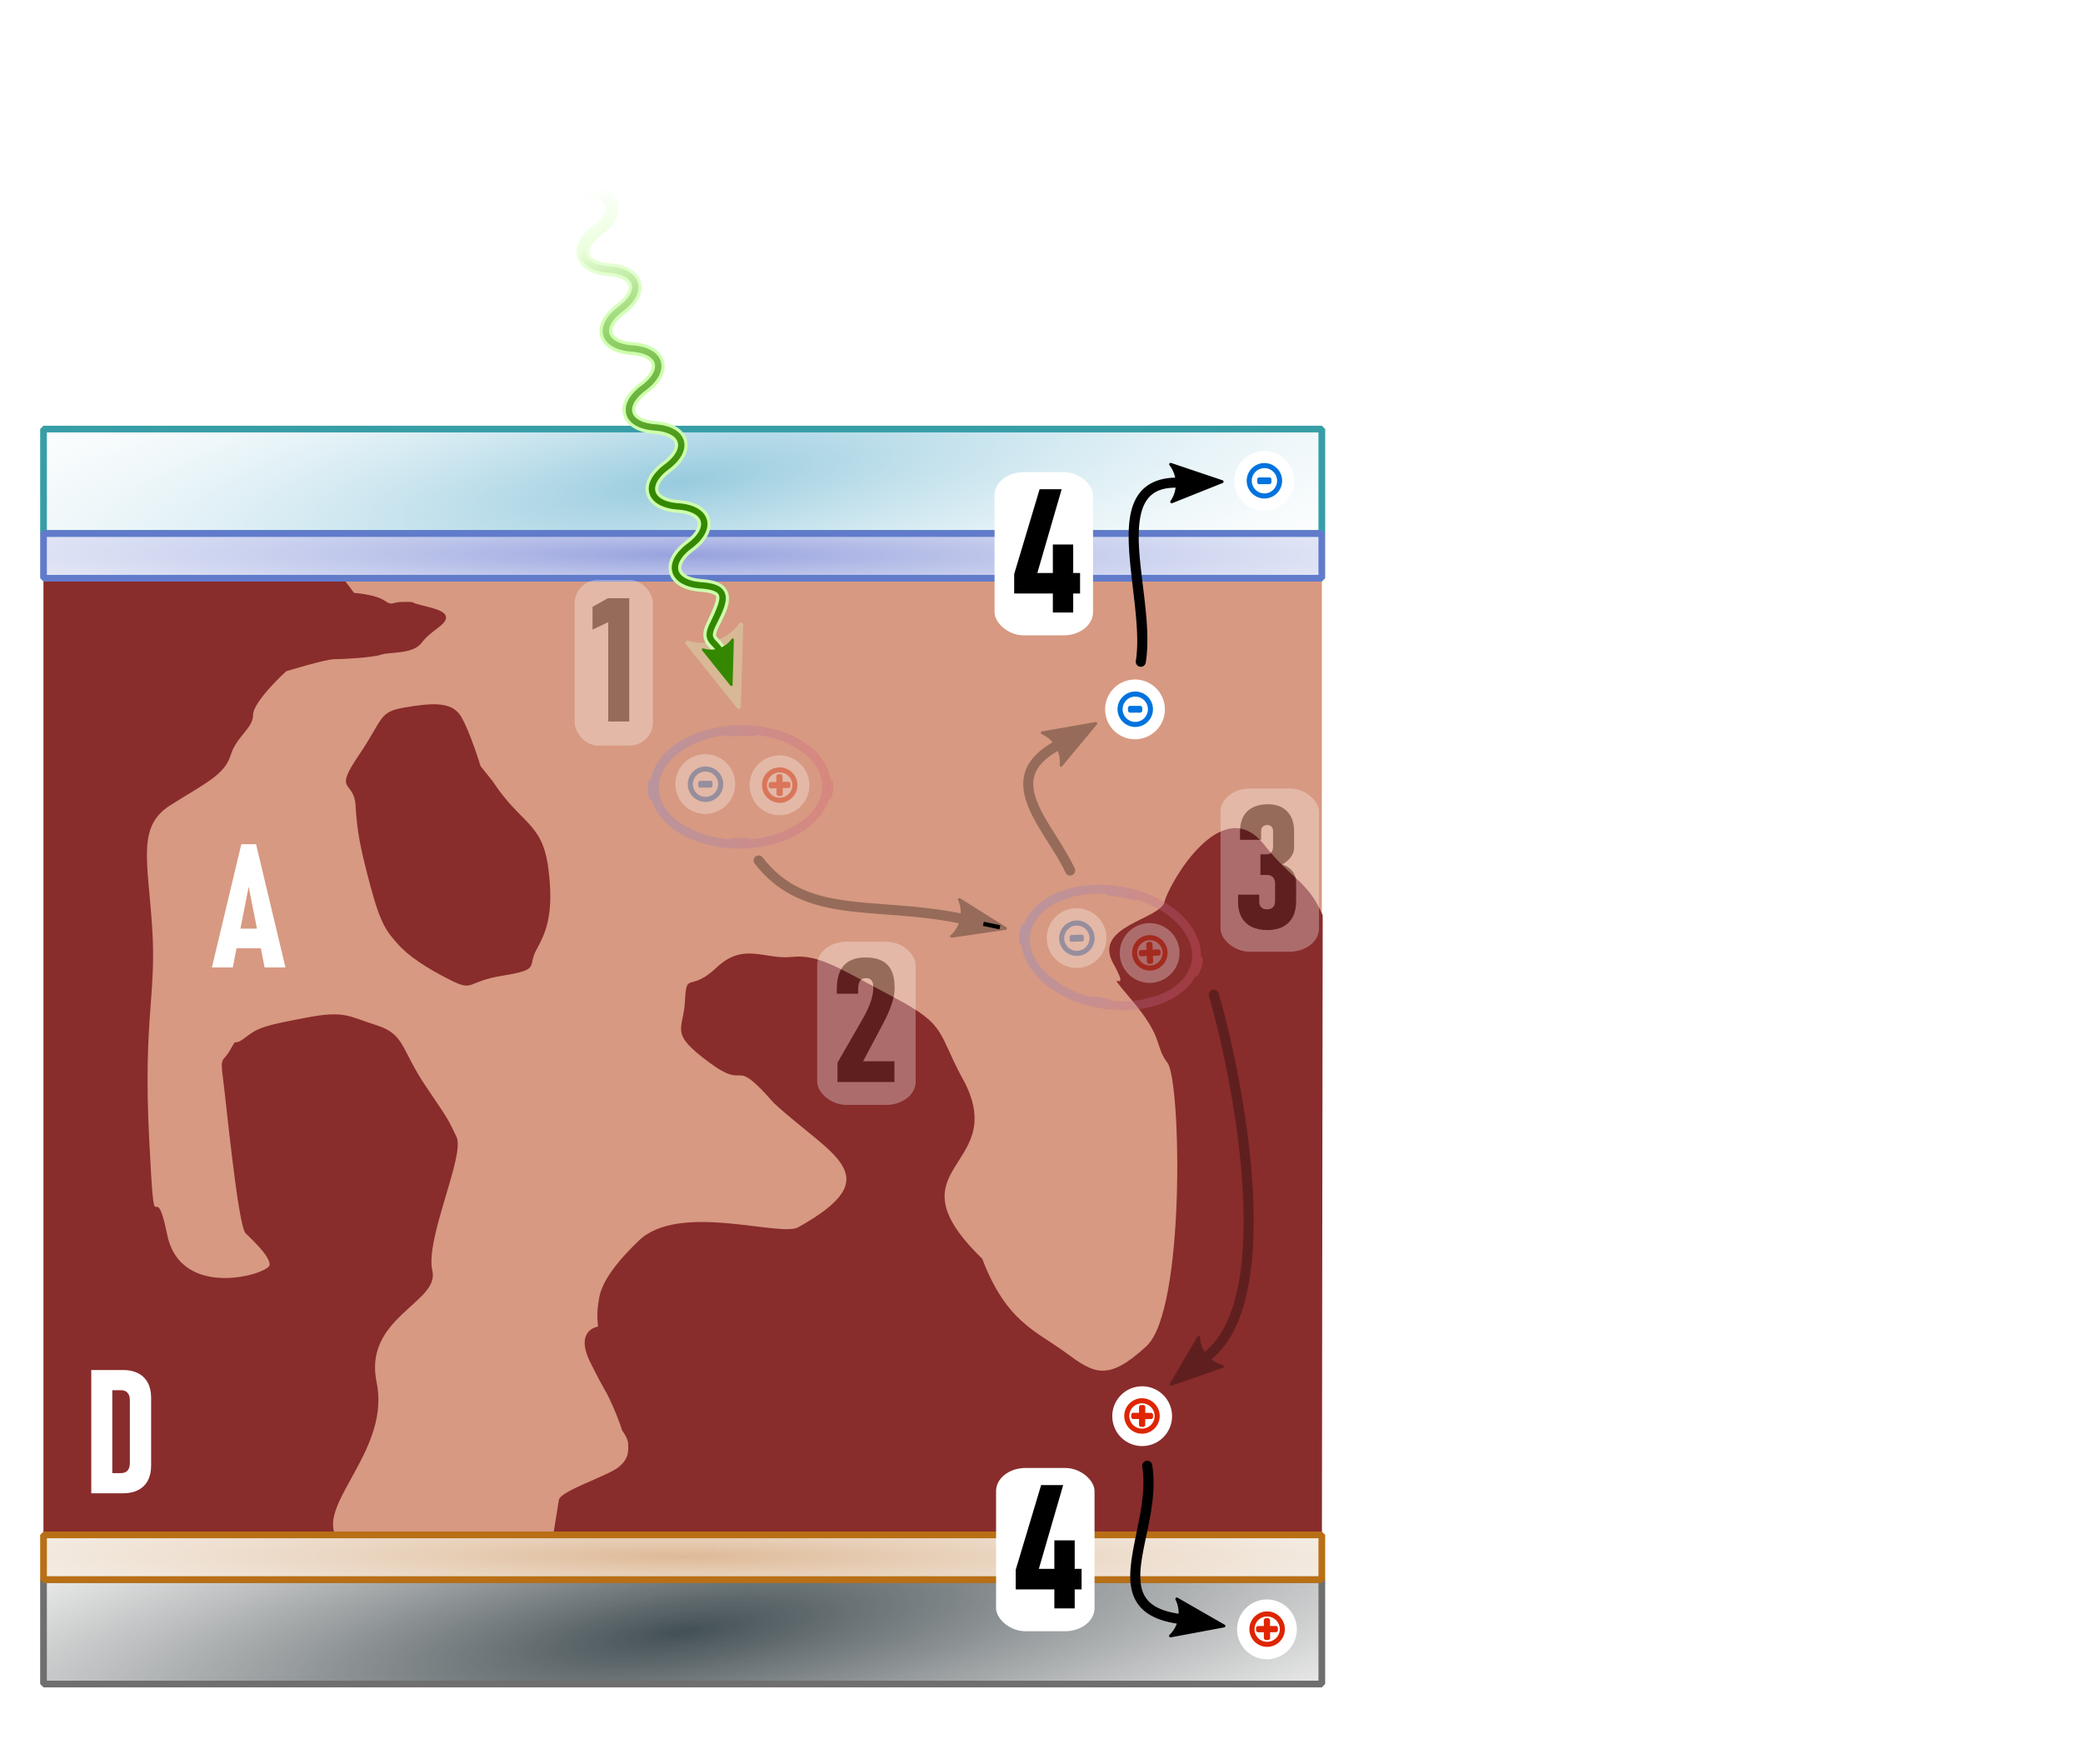 <?xml version="1.0" encoding="UTF-8" standalone="no"?>
<!-- Created with Inkscape (http://www.inkscape.org/) -->

<svg
   version="1.1"
   id="svg2"
   width="2349.321"
   height="1989.559"
   viewBox="0 0 2349.321 1989.559"
   sodipodi:docname="5. How Do OPV for import.svg"
   inkscape:version="1.1.2 (b8e25be833, 2022-02-05)"
   xmlns:inkscape="http://www.inkscape.org/namespaces/inkscape"
   xmlns:sodipodi="http://sodipodi.sourceforge.net/DTD/sodipodi-0.dtd"
   xmlns:xlink="http://www.w3.org/1999/xlink"
   xmlns="http://www.w3.org/2000/svg"
   xmlns:svg="http://www.w3.org/2000/svg">
  <defs
     id="defs6">
    <linearGradient
       inkscape:collect="always"
       id="linearGradient6290">
      <stop
         style="stop-color:#348800;stop-opacity:1;"
         offset="0"
         id="stop6286" />
      <stop
         style="stop-color:#348800;stop-opacity:0;"
         offset="1"
         id="stop6288" />
    </linearGradient>
    <linearGradient
       inkscape:collect="always"
       id="linearGradient15411">
      <stop
         style="stop-color:#deb996;stop-opacity:1"
         offset="0"
         id="stop15407" />
      <stop
         style="stop-color:#f6fcfd;stop-opacity:0"
         offset="1"
         id="stop15409" />
    </linearGradient>
    <linearGradient
       inkscape:collect="always"
       id="linearGradient14648">
      <stop
         style="stop-color:#97a2de;stop-opacity:1"
         offset="0"
         id="stop14644" />
      <stop
         style="stop-color:#f6fcfd;stop-opacity:0"
         offset="1"
         id="stop14646" />
    </linearGradient>
    <linearGradient
       inkscape:collect="always"
       id="linearGradient10207">
      <stop
         style="stop-color:#ceffad;stop-opacity:1;"
         offset="0"
         id="stop10203" />
      <stop
         style="stop-color:#ceffad;stop-opacity:0;"
         offset="1"
         id="stop10205" />
    </linearGradient>
    <linearGradient
       inkscape:collect="always"
       id="linearGradient2179">
      <stop
         style="stop-color:#97cbde;stop-opacity:1"
         offset="0"
         id="stop2175" />
      <stop
         style="stop-color:#f6fcfd;stop-opacity:0"
         offset="1"
         id="stop2177" />
    </linearGradient>
    <linearGradient
       inkscape:collect="always"
       id="linearGradient855">
      <stop
         style="stop-color:#435055;stop-opacity:1"
         offset="0"
         id="stop851" />
      <stop
         style="stop-color:#6d6d6d;stop-opacity:0"
         offset="1"
         id="stop853" />
    </linearGradient>
    <radialGradient
       inkscape:collect="always"
       xlink:href="#linearGradient855"
       id="radialGradient865"
       cx="493.798"
       cy="1698.859"
       fx="493.798"
       fy="1698.859"
       r="62.651"
       gradientTransform="matrix(4.225,-0.594,2.542,18.082,-4041.912,-31498.73)"
       gradientUnits="userSpaceOnUse" />
    <radialGradient
       inkscape:collect="always"
       xlink:href="#linearGradient14648"
       id="radialGradient1817"
       gradientUnits="userSpaceOnUse"
       gradientTransform="matrix(1.844,-0.685,-0.023,25.714,277.056,-44420.067)"
       cx="493.798"
       cy="1698.859"
       fx="493.798"
       fy="1698.859"
       r="62.651" />
    <filter
       inkscape:collect="always"
       style="color-interpolation-filters:sRGB"
       id="filter2517-39-8"
       x="-0.135"
       y="-0.135"
       width="1.27"
       height="1.27">
      <feGaussianBlur
         inkscape:collect="always"
         stdDeviation="0.456"
         id="feGaussianBlur2519-1-7" />
    </filter>
    <filter
       inkscape:collect="always"
       style="color-interpolation-filters:sRGB"
       id="filter2517-3-6-5"
       x="-0.135"
       y="-0.135"
       width="1.27"
       height="1.27">
      <feGaussianBlur
         inkscape:collect="always"
         stdDeviation="0.456"
         id="feGaussianBlur2519-6-6-8" />
    </filter>
    <marker
       style="overflow:visible"
       id="marker5556-2-63-4"
       refX="0"
       refY="0"
       orient="auto"
       inkscape:stockid="Arrow2Lend"
       inkscape:isstock="true">
      <path
         transform="matrix(-1.1,0,0,-1.1,-1.1,0)"
         d="M 8.719,4.034 -2.207,0.016 8.719,-4.002 c -1.745,2.372 -1.735,5.617 -6e-7,8.035 z"
         style="fill:context-stroke;fill-rule:evenodd;stroke:context-stroke;stroke-width:0.625;stroke-linejoin:round"
         id="path5316-5-53-3" />
    </marker>
    <linearGradient
       inkscape:collect="always"
       id="linearGradient45300">
      <stop
         style="stop-color:#5698ff;stop-opacity:1"
         offset="0"
         id="stop45296" />
      <stop
         style="stop-color:#ff4e4e;stop-opacity:1"
         offset="1"
         id="stop45298" />
    </linearGradient>
    <filter
       inkscape:collect="always"
       style="color-interpolation-filters:sRGB"
       id="filter45936"
       x="-0.186"
       y="-0.127"
       width="1.372"
       height="1.254">
      <feGaussianBlur
         inkscape:collect="always"
         stdDeviation="2.056"
         id="feGaussianBlur45938" />
    </filter>
    <linearGradient
       inkscape:collect="always"
       xlink:href="#linearGradient45300"
       id="linearGradient1171"
       gradientUnits="userSpaceOnUse"
       x1="156.432"
       y1="27.774"
       x2="157.122"
       y2="95.346" />
    <linearGradient
       inkscape:collect="always"
       xlink:href="#linearGradient45300"
       id="linearGradient1173"
       gradientUnits="userSpaceOnUse"
       gradientTransform="matrix(2.568,0,0,2.568,1101.152,1306.337)"
       x1="156.597"
       y1="29.428"
       x2="157.122"
       y2="95.346" />
    <linearGradient
       inkscape:collect="always"
       xlink:href="#linearGradient45300"
       id="linearGradient1495"
       gradientUnits="userSpaceOnUse"
       x1="156.432"
       y1="27.774"
       x2="157.122"
       y2="95.346" />
    <linearGradient
       inkscape:collect="always"
       xlink:href="#linearGradient45300"
       id="linearGradient1497"
       gradientUnits="userSpaceOnUse"
       gradientTransform="matrix(2.568,0,0,2.568,1101.152,1306.337)"
       x1="156.597"
       y1="29.428"
       x2="157.122"
       y2="95.346" />
    <marker
       style="overflow:visible"
       id="marker5556-2-4-0-3-3"
       refX="0"
       refY="0"
       orient="auto"
       inkscape:stockid="Arrow2Lend"
       inkscape:isstock="true">
      <path
         transform="matrix(-1.1,0,0,-1.1,-1.1,0)"
         d="M 8.719,4.034 -2.207,0.016 8.719,-4.002 c -1.745,2.372 -1.735,5.617 -6e-7,8.035 z"
         style="fill:context-stroke;fill-rule:evenodd;stroke:context-stroke;stroke-width:0.625;stroke-linejoin:round"
         id="path5316-5-0-2-4-50" />
    </marker>
    <filter
       inkscape:collect="always"
       style="color-interpolation-filters:sRGB"
       id="filter82878"
       x="-0.244"
       y="-0.244"
       width="1.488"
       height="1.488">
      <feGaussianBlur
         inkscape:collect="always"
         stdDeviation="1.45"
         id="feGaussianBlur82880" />
    </filter>
    <marker
       style="overflow:visible"
       id="marker1718"
       refX="0"
       refY="0"
       orient="auto"
       inkscape:stockid="Arrow2Lend"
       inkscape:isstock="true">
      <path
         transform="matrix(-1.1,0,0,-1.1,-1.1,0)"
         d="M 8.719,4.034 -2.207,0.016 8.719,-4.002 c -1.745,2.372 -1.735,5.617 -6e-7,8.035 z"
         style="fill:context-stroke;fill-rule:evenodd;stroke:context-stroke;stroke-width:0.625;stroke-linejoin:round"
         id="path1716" />
    </marker>
    <marker
       style="overflow:visible"
       id="marker1726"
       refX="0"
       refY="0"
       orient="auto"
       inkscape:stockid="Arrow2Lend"
       inkscape:isstock="true">
      <path
         transform="matrix(-1.1,0,0,-1.1,-1.1,0)"
         d="M 8.719,4.034 -2.207,0.016 8.719,-4.002 c -1.745,2.372 -1.735,5.617 -6e-7,8.035 z"
         style="fill:context-stroke;fill-rule:evenodd;stroke:context-stroke;stroke-width:0.625;stroke-linejoin:round"
         id="path1724" />
    </marker>
    <marker
       style="overflow:visible"
       id="marker1741"
       refX="0"
       refY="0"
       orient="auto"
       inkscape:stockid="Arrow2Lend"
       inkscape:isstock="true">
      <path
         transform="matrix(-1.1,0,0,-1.1,-1.1,0)"
         d="M 8.719,4.034 -2.207,0.016 8.719,-4.002 c -1.745,2.372 -1.735,5.617 -6e-7,8.035 z"
         style="fill:context-stroke;fill-rule:evenodd;stroke:context-stroke;stroke-width:0.625;stroke-linejoin:round"
         id="path1739" />
    </marker>
    <marker
       style="overflow:visible"
       id="marker1749"
       refX="0"
       refY="0"
       orient="auto"
       inkscape:stockid="Arrow2Lend"
       inkscape:isstock="true">
      <path
         transform="matrix(-1.1,0,0,-1.1,-1.1,0)"
         d="M 8.719,4.034 -2.207,0.016 8.719,-4.002 c -1.745,2.372 -1.735,5.617 -6e-7,8.035 z"
         style="fill:context-stroke;fill-rule:evenodd;stroke:context-stroke;stroke-width:0.625;stroke-linejoin:round"
         id="path1747" />
    </marker>
    <marker
       style="overflow:visible"
       id="marker1764"
       refX="0"
       refY="0"
       orient="auto"
       inkscape:stockid="Arrow2Lend"
       inkscape:isstock="true">
      <path
         transform="matrix(-1.1,0,0,-1.1,-1.1,0)"
         d="M 8.719,4.034 -2.207,0.016 8.719,-4.002 c -1.745,2.372 -1.735,5.617 -6e-7,8.035 z"
         style="fill:context-stroke;fill-rule:evenodd;stroke:context-stroke;stroke-width:0.625;stroke-linejoin:round"
         id="path1762" />
    </marker>
    <filter
       inkscape:collect="always"
       style="color-interpolation-filters:sRGB"
       id="filter10181"
       x="-0.037"
       y="-0.034"
       width="1.074"
       height="1.068">
      <feGaussianBlur
         inkscape:collect="always"
         stdDeviation="1.269"
         id="feGaussianBlur10183" />
    </filter>
    <linearGradient
       inkscape:collect="always"
       xlink:href="#linearGradient10207"
       id="linearGradient10209"
       x1="134.738"
       y1="162.274"
       x2="152.684"
       y2="181.129"
       gradientUnits="userSpaceOnUse" />
    <radialGradient
       inkscape:collect="always"
       xlink:href="#linearGradient2179"
       id="radialGradient13522"
       gradientUnits="userSpaceOnUse"
       gradientTransform="matrix(4.225,-0.594,2.542,18.082,-5339.512,-31498.73)"
       cx="493.798"
       cy="1698.859"
       fx="493.798"
       fy="1698.859"
       r="62.651" />
    <radialGradient
       inkscape:collect="always"
       xlink:href="#linearGradient15411"
       id="radialGradient14860"
       gradientUnits="userSpaceOnUse"
       gradientTransform="matrix(1.844,-0.685,-0.023,25.714,1406.438,-44420.067)"
       cx="493.798"
       cy="1698.859"
       fx="493.798"
       fy="1698.859"
       r="62.651" />
    <symbol
       id="v"
       overflow="visible">
      <path
         d="m 18.766,-1.125 c -0.969,0.5 -1.98,0.875 -3.031,1.125 -1.043,0.258 -2.137,0.391 -3.281,0.391 -3.398,0 -6.09,-0.945 -8.078,-2.844 -1.992,-1.906 -2.984,-4.484 -2.984,-7.734 0,-3.258 0.992,-5.836 2.984,-7.734 1.988,-1.906 4.68,-2.859 8.078,-2.859 1.145,0 2.238,0.133 3.281,0.391 1.051,0.25 2.062,0.625 3.031,1.125 v 4.219 c -0.98,-0.656 -1.945,-1.141 -2.891,-1.453 -0.949,-0.312 -1.949,-0.469 -3,-0.469 -1.875,0 -3.352,0.605 -4.422,1.812 -1.074,1.199 -1.609,2.856 -1.609,4.969 0,2.106 0.535,3.762 1.609,4.969 1.07,1.199 2.547,1.797 4.422,1.797 1.051,0 2.051,-0.148 3,-0.453 0.945,-0.312 1.91,-0.801 2.891,-1.469 z"
         id="path30357" />
    </symbol>
    <symbol
       id="b"
       overflow="visible">
      <path
         d="m 13.734,-11.141 c -0.438,-0.195 -0.871,-0.344 -1.297,-0.438 -0.418,-0.102 -0.84,-0.156 -1.266,-0.156 -1.262,0 -2.231,0.406 -2.906,1.219 -0.68,0.805 -1.016,1.953 -1.016,3.453 v 7.062 H 2.359 v -15.312 h 4.891 v 2.516 c 0.625,-1 1.344,-1.727 2.156,-2.188 0.82,-0.469 1.801,-0.703 2.938,-0.703 0.164,0 0.344,0.012 0.531,0.031 0.195,0.012 0.477,0.039 0.844,0.078 z"
         id="path30360" />
    </symbol>
    <symbol
       id="a"
       overflow="visible">
      <path
         d="m 17.641,-7.703 v 1.406 H 6.188 c 0.125,1.148 0.539,2.008 1.25,2.578 0.707,0.574 1.703,0.859 2.984,0.859 1.031,0 2.082,-0.148 3.156,-0.453 1.082,-0.312 2.191,-0.773 3.328,-1.391 v 3.766 c -1.156,0.438 -2.312,0.766 -3.469,0.984 -1.156,0.227 -2.312,0.344 -3.469,0.344 -2.773,0 -4.93,-0.703 -6.469,-2.109 -1.531,-1.406 -2.297,-3.379 -2.297,-5.922 0,-2.5 0.754,-4.461 2.266,-5.891 1.508,-1.438 3.582,-2.156 6.219,-2.156 2.406,0 4.332,0.73 5.781,2.188 1.445,1.449 2.172,3.383 2.172,5.797 z m -5.031,-1.625 c 0,-0.926 -0.273,-1.672 -0.812,-2.234 -0.543,-0.57 -1.25,-0.859 -2.125,-0.859 -0.949,0 -1.719,0.266 -2.312,0.797 -0.594,0.531 -0.965,1.297 -1.109,2.297 z"
         id="path30363" />
    </symbol>
    <symbol
       id="j"
       overflow="visible">
      <path
         d="m 9.219,-6.891 c -1.023,0 -1.793,0.172 -2.312,0.516 -0.512,0.344 -0.766,0.855 -0.766,1.531 0,0.625 0.207,1.117 0.625,1.469 0.414,0.344 0.988,0.516 1.719,0.516 0.926,0 1.703,-0.328 2.328,-0.984 0.633,-0.664 0.953,-1.492 0.953,-2.484 v -0.562 z m 7.469,-1.844 V 0 h -4.922 v -2.266 c -0.656,0.93 -1.398,1.605 -2.219,2.031 -0.824,0.414 -1.824,0.625 -3,0.625 -1.586,0 -2.871,-0.457 -3.859,-1.375 -0.992,-0.926 -1.484,-2.129 -1.484,-3.609 0,-1.789 0.613,-3.102 1.844,-3.938 1.238,-0.844 3.18,-1.266 5.828,-1.266 h 2.891 v -0.391 c 0,-0.77 -0.309,-1.332 -0.922,-1.688 -0.617,-0.363 -1.57,-0.547 -2.859,-0.547 -1.055,0 -2.031,0.105 -2.938,0.312 -0.898,0.211 -1.73,0.523 -2.5,0.938 v -3.734 c 1.039,-0.25 2.086,-0.441 3.141,-0.578 1.062,-0.133 2.125,-0.203 3.188,-0.203 2.758,0 4.75,0.547 5.969,1.641 1.227,1.086 1.844,2.856 1.844,5.312 z"
         id="path30366" />
    </symbol>
    <symbol
       id="e"
       overflow="visible">
      <path
         d="m 7.703,-19.656 v 4.344 H 12.75 v 3.5 H 7.703 v 6.5 c 0,0.711 0.141,1.188 0.422,1.438 0.281,0.25 0.836,0.375 1.672,0.375 h 2.516 v 3.5 h -4.188 c -1.938,0 -3.312,-0.398 -4.125,-1.203 -0.805,-0.812 -1.203,-2.18 -1.203,-4.109 v -6.5 h -2.422 v -3.5 h 2.422 v -4.344 z"
         id="path30369" />
    </symbol>
    <symbol
       id="g"
       overflow="visible">
      <path
         d="m 12.766,-13.078 v -8.203 h 4.922 V -10e-5 H 12.766 v -2.219 c -0.668,0.906 -1.406,1.57 -2.219,1.984 -0.813,0.414 -1.758,0.625 -2.828,0.625 -1.887,0 -3.434,-0.75 -4.641,-2.25 -1.211,-1.5 -1.812,-3.426 -1.812,-5.781 0,-2.363 0.602,-4.297 1.812,-5.797 1.207,-1.5 2.754,-2.25 4.641,-2.25 1.062,0 2,0.215 2.812,0.641 0.82,0.43 1.566,1.086 2.234,1.969 z m -3.219,9.922 c 1.039,0 1.836,-0.379 2.391,-1.141 0.551,-0.77 0.828,-1.883 0.828,-3.344 0,-1.457 -0.277,-2.566 -0.828,-3.328 -0.555,-0.77 -1.352,-1.156 -2.391,-1.156 -1.043,0 -1.84,0.387 -2.391,1.156 -0.555,0.762 -0.828,1.871 -0.828,3.328 0,1.461 0.273,2.574 0.828,3.344 0.551,0.762 1.348,1.141 2.391,1.141 z"
         id="path30372" />
    </symbol>
    <symbol
       id="d"
       overflow="visible">
      <path
         d="m 10.5,-3.156 c 1.051,0 1.852,-0.379 2.406,-1.141 0.551,-0.77 0.828,-1.883 0.828,-3.344 0,-1.457 -0.277,-2.566 -0.828,-3.328 -0.555,-0.77 -1.355,-1.156 -2.406,-1.156 -1.055,0 -1.859,0.387 -2.422,1.156 -0.555,0.773 -0.828,1.883 -0.828,3.328 0,1.449 0.273,2.559 0.828,3.328 0.562,0.773 1.367,1.156 2.422,1.156 z m -3.25,-9.922 c 0.676,-0.883 1.422,-1.539 2.234,-1.969 0.82,-0.426 1.766,-0.641 2.828,-0.641 1.895,0 3.445,0.75 4.656,2.25 1.207,1.5 1.812,3.434 1.812,5.797 0,2.356 -0.605,4.281 -1.812,5.781 -1.211,1.5 -2.762,2.25 -4.656,2.25 -1.062,0 -2.008,-0.211 -2.828,-0.625 C 8.672,-0.66 7.926,-1.32 7.25,-2.219 V -2e-5 H 2.359 v -21.281 H 7.25 Z"
         id="path30375" />
    </symbol>
    <symbol
       id="f"
       overflow="visible">
      <path
         d="m 0.344,-15.312 h 4.891 l 4.125,10.391 3.5,-10.391 h 4.891 l -6.438,16.766 c -0.648,1.695 -1.402,2.883 -2.266,3.562 -0.867,0.688 -2,1.031 -3.406,1.031 H 2.797 V 2.829 h 1.531 c 0.832,0 1.438,-0.137 1.812,-0.406 C 6.523,2.161 6.82,1.692 7.031,1.016 L 7.172,0.595 Z"
         id="path30378" />
    </symbol>
    <symbol
       id="i"
       overflow="visible">
      <path
         d="m 0.141,-20.406 h 18.812 v 3.969 h -6.766 V 8e-4 h -5.266 v -16.438 h -6.781 z"
         id="path30381" />
    </symbol>
    <symbol
       id="h"
       overflow="visible">
      <path
         d="M 2.359,-21.281 H 7.25 V 0 H 2.359 Z"
         id="path30384" />
    </symbol>
    <symbol
       id="u"
       overflow="visible">
      <path
         d="m 20.922,-1.516 c -1.312,0.637 -2.68,1.117 -4.094,1.438 -1.406,0.312 -2.867,0.469 -4.375,0.469 -3.398,0 -6.09,-0.945 -8.078,-2.844 -1.992,-1.906 -2.984,-4.484 -2.984,-7.734 0,-3.289 1.008,-5.879 3.031,-7.766 2.031,-1.883 4.805,-2.828 8.328,-2.828 1.352,0 2.648,0.133 3.891,0.391 1.25,0.25 2.426,0.625 3.531,1.125 v 4.219 c -1.148,-0.645 -2.281,-1.125 -3.406,-1.438 -1.125,-0.32 -2.25,-0.484 -3.375,-0.484 -2.106,0 -3.727,0.59 -4.859,1.766 -1.125,1.168 -1.688,2.84 -1.688,5.016 0,2.156 0.547,3.824 1.641,5 1.094,1.18 2.644,1.766 4.656,1.766 0.539,0 1.047,-0.031 1.516,-0.094 0.477,-0.07 0.898,-0.18 1.266,-0.328 v -3.969 h -3.203 v -3.516 h 8.203 z"
         id="path30387" />
    </symbol>
    <symbol
       id="c"
       overflow="visible">
      <path
         d="m 9.641,-12.188 c -1.086,0 -1.914,0.391 -2.484,1.172 -0.574,0.781 -0.859,1.906 -0.859,3.375 0,1.469 0.285,2.594 0.859,3.375 0.57,0.773 1.398,1.156 2.484,1.156 1.062,0 1.875,-0.383 2.438,-1.156 0.57,-0.781 0.859,-1.906 0.859,-3.375 0,-1.469 -0.289,-2.594 -0.859,-3.375 -0.562,-0.781 -1.375,-1.172 -2.438,-1.172 z m 0,-3.5 c 2.633,0 4.691,0.715 6.172,2.141 1.477,1.418 2.219,3.387 2.219,5.906 0,2.512 -0.742,4.481 -2.219,5.906 C 14.332,-0.317 12.273,0.39 9.641,0.39 6.992,0.39 4.926,-0.317 3.438,-1.735 1.945,-3.161 1.203,-5.13 1.203,-7.641 c 0,-2.519 0.742,-4.488 2.234,-5.906 1.488,-1.426 3.555,-2.141 6.203,-2.141 z"
         id="path30390" />
    </symbol>
    <symbol
       id="t"
       overflow="visible">
      <path
         d="M 2.359,-15.312 H 7.25 V 0 H 2.359 Z m 0,-5.969 H 7.25 v 4 H 2.359 Z"
         id="path30393" />
    </symbol>
    <symbol
       id="s"
       overflow="visible">
      <path
         d="m 12.422,-21.281 v 3.219 H 9.719 c -0.688,0 -1.172,0.125 -1.453,0.375 -0.273,0.25 -0.406,0.688 -0.406,1.312 v 1.062 h 4.188 v 3.5 H 7.86 V -2e-4 h -4.891 v -11.812 h -2.438 v -3.5 h 2.438 v -1.062 c 0,-1.664 0.461,-2.898 1.391,-3.703 0.926,-0.801 2.367,-1.203 4.328,-1.203 z"
         id="path30396" />
    </symbol>
    <symbol
       id="r"
       overflow="visible">
      <path
         d="m 16.547,-12.766 c 0.613,-0.945 1.348,-1.672 2.203,-2.172 0.852,-0.5 1.789,-0.75 2.812,-0.75 1.758,0 3.098,0.547 4.016,1.641 0.926,1.086 1.391,2.656 1.391,4.719 V -4e-4 h -4.922 v -7.984 -0.359 c 0.008,-0.133 0.016,-0.32 0.016,-0.562 0,-1.082 -0.164,-1.863 -0.484,-2.344 -0.312,-0.488 -0.824,-0.734 -1.531,-0.734 -0.93,0 -1.648,0.387 -2.156,1.156 -0.512,0.762 -0.773,1.867 -0.781,3.312 v 7.516 h -4.922 v -7.984 c 0,-1.695 -0.148,-2.785 -0.438,-3.266 -0.293,-0.488 -0.812,-0.734 -1.562,-0.734 -0.938,0 -1.664,0.387 -2.172,1.156 -0.512,0.762 -0.766,1.859 -0.766,3.297 v 7.531 h -4.922 v -15.312 h 4.922 v 2.234 c 0.602,-0.863 1.289,-1.516 2.062,-1.953 0.781,-0.438 1.641,-0.656 2.578,-0.656 1.062,0 2,0.258 2.812,0.766 0.812,0.512 1.426,1.23 1.844,2.156 z"
         id="path30399" />
    </symbol>
    <symbol
       id="q"
       overflow="visible">
      <path
         d="M 17.75,-9.328 V 0 h -4.922 v -7.109 c 0,-1.344 -0.031,-2.266 -0.094,-2.766 -0.062,-0.5 -0.168,-0.867 -0.312,-1.109 -0.188,-0.312 -0.449,-0.555 -0.781,-0.734 -0.324,-0.176 -0.695,-0.266 -1.109,-0.266 -1.023,0 -1.824,0.398 -2.406,1.188 -0.586,0.781 -0.875,1.871 -0.875,3.266 V -1e-4 H 2.359 v -21.281 H 7.25 v 8.203 c 0.738,-0.883 1.52,-1.539 2.344,-1.969 0.832,-0.426 1.75,-0.641 2.75,-0.641 1.77,0 3.113,0.547 4.031,1.641 0.914,1.086 1.375,2.656 1.375,4.719 z"
         id="path30402" />
    </symbol>
    <symbol
       id="p"
       overflow="visible">
      <path
         d="m 2.578,-20.406 h 5.875 l 7.422,14 v -14 h 4.984 V 0 h -5.875 L 7.562,-14 V 0 H 2.578 Z"
         id="path30405" />
    </symbol>
    <symbol
       id="o"
       overflow="visible">
      <path
         d="m 2.188,-5.969 v -9.344 h 4.922 v 1.531 c 0,0.836 -0.008,1.875 -0.016,3.125 -0.012,1.25 -0.016,2.086 -0.016,2.5 0,1.242 0.031,2.133 0.094,2.672 0.07,0.543 0.18,0.934 0.328,1.172 0.207,0.324 0.473,0.574 0.797,0.75 0.32,0.168 0.691,0.25 1.109,0.25 1.02,0 1.82,-0.391 2.406,-1.172 0.582,-0.781 0.875,-1.867 0.875,-3.266 v -7.562 h 4.891 V -6e-4 H 12.688 V -2.219 C 11.945,-1.321 11.164,-0.661 10.344,-0.235 9.519,0.179 8.609,0.39 7.609,0.39 5.848,0.39 4.504,-0.149 3.578,-1.235 2.648,-2.317 2.188,-3.895 2.188,-5.969 Z"
         id="path30408" />
    </symbol>
    <symbol
       id="n"
       overflow="visible">
      <path
         d="M 17.75,-9.328 V 0 h -4.922 v -7.141 c 0,-1.32 -0.031,-2.234 -0.094,-2.734 -0.062,-0.5 -0.168,-0.867 -0.312,-1.109 -0.188,-0.312 -0.449,-0.555 -0.781,-0.734 -0.324,-0.176 -0.695,-0.266 -1.109,-0.266 -1.023,0 -1.824,0.398 -2.406,1.188 -0.586,0.781 -0.875,1.871 -0.875,3.266 V -1e-4 H 2.359 v -15.312 H 7.25 v 2.234 c 0.738,-0.883 1.52,-1.539 2.344,-1.969 0.832,-0.426 1.75,-0.641 2.75,-0.641 1.77,0 3.113,0.547 4.031,1.641 0.914,1.086 1.375,2.656 1.375,4.719 z"
         id="path30411" />
    </symbol>
    <symbol
       id="m"
       overflow="visible">
      <path
         d="m 2.578,-20.406 h 8.734 c 2.594,0 4.582,0.578 5.969,1.734 1.395,1.148 2.094,2.789 2.094,4.922 0,2.137 -0.699,3.781 -2.094,4.938 -1.387,1.156 -3.375,1.734 -5.969,1.734 H 7.828 V 3e-4 h -5.25 z m 5.25,3.812 v 5.703 H 10.75 c 1.02,0 1.805,-0.25 2.359,-0.75 0.562,-0.5 0.844,-1.203 0.844,-2.109 0,-0.914 -0.281,-1.617 -0.844,-2.109 -0.555,-0.488 -1.34,-0.734 -2.359,-0.734 z"
         id="path30414" />
    </symbol>
    <symbol
       id="l"
       overflow="visible">
      <path
         d="M 2.359,-15.312 H 7.25 v 15.031 c 0,2.051 -0.496,3.617 -1.484,4.703 -0.98,1.082 -2.406,1.625 -4.281,1.625 H -0.938 V 2.828 h 0.859 c 0.926,0 1.562,-0.211 1.906,-0.625 0.352,-0.418 0.531,-1.246 0.531,-2.484 z m 0,-5.969 H 7.25 v 4 H 2.359 Z"
         id="path30417" />
    </symbol>
    <symbol
       id="k"
       overflow="visible">
      <path
         d="m 14.719,-14.828 v 3.984 c -0.656,-0.457 -1.324,-0.797 -2,-1.016 -0.668,-0.219 -1.359,-0.328 -2.078,-0.328 -1.367,0 -2.434,0.402 -3.203,1.203 -0.762,0.793 -1.141,1.906 -1.141,3.344 0,1.43 0.379,2.543 1.141,3.344 0.77,0.793 1.836,1.188 3.203,1.188 0.758,0 1.484,-0.109 2.172,-0.328 0.688,-0.227 1.32,-0.566 1.906,-1.016 v 4 c -0.762,0.281 -1.539,0.488 -2.328,0.625 -0.781,0.145 -1.574,0.219 -2.375,0.219 -2.762,0 -4.922,-0.707 -6.484,-2.125 -1.555,-1.414 -2.328,-3.383 -2.328,-5.906 0,-2.531 0.773,-4.504 2.328,-5.922 1.562,-1.414 3.723,-2.125 6.484,-2.125 0.801,0 1.594,0.074 2.375,0.219 0.781,0.137 1.555,0.352 2.328,0.641 z"
         id="path30420" />
    </symbol>
    <linearGradient
       inkscape:collect="always"
       xlink:href="#linearGradient6290"
       id="linearGradient6292"
       x1="1061.946"
       y1="1063.805"
       x2="981.878"
       y2="795.345"
       gradientUnits="userSpaceOnUse" />
    <filter
       inkscape:collect="always"
       style="color-interpolation-filters:sRGB"
       id="filter5437"
       x="-0.141"
       y="-0.067"
       width="1.283"
       height="1.134">
      <feGaussianBlur
         inkscape:collect="always"
         stdDeviation="5.208"
         id="feGaussianBlur5439" />
    </filter>
  </defs>
  <sodipodi:namedview
     id="namedview4"
     pagecolor="#ffffff"
     bordercolor="#666666"
     borderopacity="1.0"
     inkscape:pageshadow="2"
     inkscape:pageopacity="0.0"
     inkscape:pagecheckerboard="0"
     showgrid="false"
     inkscape:zoom="0.41616182"
     inkscape:cx="784.55059"
     inkscape:cy="1090.9218"
     inkscape:window-width="1920"
     inkscape:window-height="1017"
     inkscape:window-x="-8"
     inkscape:window-y="-8"
     inkscape:window-maximized="1"
     inkscape:current-layer="g8" />
  <g
     inkscape:groupmode="layer"
     id="layer1"
     inkscape:label="Image 1"
     style="display:inline"
     transform="translate(-303.707,-522.687)">
    <path
       id="rect2859"
       style="fill:#d79981;fill-rule:evenodd;stroke-width:7.559;stroke-linejoin:bevel;paint-order:markers fill stroke"
       transform="rotate(90)"
       d="M 1174.792,-1794.537 H 2253.699 V -352.79 H 1174.792 Z" />
    <path
       style="fill:#892c2c;fill-opacity:1;stroke:none;stroke-width:1px;stroke-linecap:butt;stroke-linejoin:miter;stroke-opacity:1"
       d="m 1795.531,1554.937 c -16.991,-39.08 -33.982,-39.08 -66.266,-79.859 -47.564,-60.081 -107.044,44.177 -112.142,64.566 -5.097,20.389 -81.558,27.186 -57.77,69.664 23.788,42.478 -16.991,-3.398 20.389,40.779 37.381,44.177 25.487,50.973 40.779,71.363 15.292,20.389 20.389,278.655 -23.788,319.434 -44.177,40.779 -59.469,30.584 -91.752,6.796 -32.283,-23.788 -66.266,-33.982 -93.451,-105.345 -107.332,-104.695 28.53,-101.104 -19.189,-197.712 -32.283,-57.77 -18.69,-64.566 -79.858,-96.85 -61.168,-32.283 -84.956,-49.274 -115.54,-45.876 -30.584,3.398 -54.372,-16.991 -84.956,11.894 -30.584,28.885 -33.982,3.398 -35.681,37.38 -1.699,33.982 -18.69,35.681 27.186,69.664 45.876,33.982 23.788,-10.195 73.062,45.876 65.577,60.326 131.319,81.851 27.684,139.942 -20.389,11.894 -134.272,-28.885 -180.148,15.292 -45.876,44.177 -44.177,62.867 -45.876,73.062 -1.699,10.195 0,23.788 0,23.788 0,0 -27.186,3.398 -8.495,40.779 18.69,37.381 15.292,27.186 23.788,45.876 8.496,18.69 11.894,30.584 11.894,30.584 0,0 6.796,8.496 6.796,15.292 0,6.796 1.699,15.292 -10.195,25.487 -11.894,10.195 -66.265,27.186 -67.965,37.38 -1.699,10.195 -6.796,42.478 -6.796,42.478 l 867.295,-2.972 z"
       id="path3394"
       sodipodi:nodetypes="csssssssccsssssccsscsscsssccc" />
    <path
       style="fill:#892c2c;fill-opacity:1;stroke:none;stroke-width:1px;stroke-linecap:butt;stroke-linejoin:miter;stroke-opacity:1"
       d="m 859.318,1403.715 c 32.283,49.274 56.071,45.876 62.867,98.549 6.796,52.673 -3.398,73.062 -13.593,91.752 -10.195,18.69 5.097,22.088 -37.381,28.885 -42.478,6.796 -32.283,18.69 -59.469,5.097 -27.186,-13.593 -47.575,-27.186 -59.469,-40.779 -11.894,-13.593 -18.69,-20.389 -30.584,-64.566 -11.894,-44.177 -15.292,-62.867 -16.991,-91.752 -1.699,-28.885 -25.487,-13.593 3.398,-56.071 28.885,-42.478 22.088,-49.274 52.673,-54.372 30.584,-5.097 52.672,-6.796 62.867,10.195 10.195,16.991 22.088,56.071 22.088,56.071 z"
       id="path3396" />
    <path
       style="fill:#892c2c;fill-opacity:1;stroke:none;stroke-width:1px;stroke-linecap:butt;stroke-linejoin:miter;stroke-opacity:1"
       d="m 680.911,2251.574 c -13.593,-37.38 62.867,-96.85 47.575,-169.911 -15.292,-73.062 71.363,-90.053 62.867,-125.734 -8.496,-35.681 37.38,-130.832 27.186,-151.221 -10.195,-20.389 -5.097,-13.593 -33.982,-56.071 -28.885,-42.478 -23.788,-59.469 -56.071,-69.664 -32.283,-10.195 -35.681,-16.991 -79.858,-8.496 -44.177,8.496 -52.673,10.195 -67.965,22.088 -15.292,11.894 -8.496,-1.699 -16.991,13.593 -8.495,15.292 -11.894,6.796 -8.495,32.283 3.398,25.487 16.991,166.513 25.487,175.009 8.496,8.496 27.186,25.487 27.186,35.681 0,10.195 -100.248,40.779 -115.54,-33.982 -15.292,-74.761 -13.593,27.186 -20.389,-108.743 -6.796,-135.929 8.496,-161.416 3.398,-237.876 -5.097,-76.46 -16.991,-113.841 20.389,-137.628 37.381,-23.788 61.168,-33.982 67.965,-56.071 6.796,-22.088 25.487,-30.584 25.487,-45.876 0,-15.292 37.38,-49.274 37.38,-49.274 0,0 44.177,-13.593 54.372,-13.593 10.195,0 42.478,-1.699 52.672,-5.097 10.195,-3.398 35.681,0 45.876,-13.593 10.195,-13.593 25.487,-18.69 27.186,-27.186 1.699,-8.496 -15.292,-11.894 -28.885,-15.292 -13.593,-3.398 -3.398,-3.398 -18.69,-3.398 -15.292,0 -11.894,5.097 -22.088,-1.699 -10.195,-6.796 -33.982,-8.496 -33.982,-8.496 l -10.195,-13.593 h -27.186 l -312.829,-2.941 v 1078.907 z"
       id="path3398"
       sodipodi:nodetypes="cssssssssssssssssscssssssscccccc" />
    <g
       id="rect849"
       transform="rotate(90)">
      <path
         style="color:#000000;fill:url(#radialGradient865);fill-rule:evenodd;stroke-width:7.559;stroke-linejoin:bevel;-inkscape-stroke:none;paint-order:markers fill stroke"
         d="m 2304.175,-1794.537 h 117.743 v 1441.747 h -117.743 z"
         id="path3547" />
      <path
         style="color:#000000;fill:#6f6f6f;fill-rule:evenodd;stroke-linejoin:bevel;-inkscape-stroke:none;paint-order:markers fill stroke"
         d="m 2304.174,-1798.316 -3.779,3.779 v 1441.748 l 3.779,3.779 h 117.744 l 3.779,-3.779 V -1794.537 l -3.779,-3.779 z m 3.779,7.559 h 110.184 v 1434.189 h -110.184 z"
         id="path3549" />
    </g>
    <g
       id="rect13520"
       transform="rotate(90)">
      <path
         style="color:#000000;fill:url(#radialGradient13522);fill-rule:evenodd;stroke-width:7.559;stroke-linejoin:bevel;-inkscape-stroke:none;paint-order:markers fill stroke"
         d="m 1006.574,-1794.537 h 117.743 v 1441.747 h -117.743 z"
         id="path3553" />
      <path
         style="color:#000000;fill:#379ea7;fill-rule:evenodd;stroke-linejoin:bevel;-inkscape-stroke:none;paint-order:markers fill stroke"
         d="m 1006.574,-1798.316 -3.779,3.779 v 1441.748 l 3.779,3.779 h 117.742 l 3.779,-3.779 V -1794.537 l -3.779,-3.779 z m 3.779,7.559 h 110.184 v 1434.189 h -110.184 z"
         id="path3555" />
    </g>
    <g
       id="rect1815"
       transform="rotate(90)">
      <path
         style="color:#000000;fill:url(#radialGradient1817);fill-rule:evenodd;stroke-width:7.559;stroke-linejoin:bevel;-inkscape-stroke:none;paint-order:markers fill stroke"
         d="m 1124.316,-1794.537 h 50.475 v 1441.747 h -50.475 z"
         id="path3559" />
      <path
         style="color:#000000;fill:#617bcb;fill-rule:evenodd;stroke-linejoin:bevel;-inkscape-stroke:none;paint-order:markers fill stroke"
         d="m 1124.316,-1798.316 -3.779,3.779 v 1441.748 l 3.779,3.779 h 50.475 l 3.781,-3.779 V -1794.537 l -3.781,-3.779 z m 3.779,7.559 h 42.916 v 1434.189 h -42.916 z"
         id="path3561" />
    </g>
    <g
       id="rect14858"
       transform="rotate(90)">
      <path
         style="color:#000000;fill:url(#radialGradient14860);fill-rule:evenodd;stroke-width:7.559;stroke-linejoin:bevel;-inkscape-stroke:none;paint-order:markers fill stroke"
         d="m 2253.699,-1794.537 h 50.475 v 1441.747 h -50.475 z"
         id="path3565" />
      <path
         style="color:#000000;fill:#b86f15;fill-rule:evenodd;stroke-linejoin:bevel;-inkscape-stroke:none;paint-order:markers fill stroke"
         d="m 2253.699,-1798.316 -3.779,3.779 v 1441.748 l 3.779,3.779 h 50.475 l 3.781,-3.779 V -1794.537 l -3.781,-3.779 z m 3.779,7.559 h 42.916 v 1434.189 h -42.916 z"
         id="path3567" />
    </g>
  </g>
  <g
     inkscape:groupmode="layer"
     inkscape:label="Image"
     id="g8"
     transform="translate(-303.707,-522.687)">
    <g
       id="g1169"
       transform="matrix(-0.033,-2.045,2.045,-0.033,-1803.772,4531.48)"
       style="opacity:0.301">
      <g
         id="g1163"
         transform="matrix(2.568,0,0,2.568,1125.722,1306.337)">
        <g
           id="g1145"
           transform="matrix(-0.006,0.804,-0.804,-0.006,233.474,-70.2)">
          <g
             id="g1137"
             transform="matrix(1.966,0,0,1.966,-134.618,-76.952)"
             style="fill:#ffffff;filter:url(#filter2517-39-8)">
            <path
               id="circle1133"
               style="fill-rule:evenodd;stroke-width:1.353;stroke-linecap:round;stroke-linejoin:round"
               d="m 151.209,92.923 a 4.058,4.058 0 0 1 -4.058,4.058 4.058,4.058 0 0 1 -4.058,-4.058 4.058,4.058 0 0 1 4.058,-4.058 4.058,4.058 0 0 1 4.058,4.058 z" />
            <path
               id="rect1135"
               style="fill-rule:evenodd;stroke-width:0.726;stroke-linecap:round;stroke-linejoin:bevel;paint-order:markers fill stroke"
               d="m 145.577,92.379 h 3.078 v 1.086 h -3.078 z" />
          </g>
          <g
             id="g1143"
             transform="translate(7.594,12.852)">
            <path
               style="color:#000000;fill:#0073de;fill-rule:evenodd;stroke-linecap:round;stroke-linejoin:round;-inkscape-stroke:none"
               d="m 147.15,88.189 c -2.607,0 -4.732,2.126 -4.732,4.732 0,2.607 2.126,4.734 4.732,4.734 2.607,0 4.734,-2.128 4.734,-4.734 0,-2.607 -2.128,-4.732 -4.734,-4.732 z m 0,1.352 c 1.876,0 3.383,1.505 3.383,3.381 0,1.876 -1.507,3.383 -3.383,3.383 -1.876,0 -3.381,-1.507 -3.381,-3.383 0,-1.876 1.505,-3.381 3.381,-3.381 z"
               id="circle1139" />
            <g
               id="rect1141">
              <path
                 style="color:#000000;fill:#0074e0;fill-rule:evenodd;stroke-width:0.726;stroke-linecap:round;stroke-linejoin:bevel;-inkscape-stroke:none;paint-order:markers fill stroke"
                 d="m 145.577,92.379 h 3.078 v 1.086 h -3.078 z"
                 id="path3599" />
              <path
                 style="color:#000000;fill:#0074e0;fill-rule:evenodd;stroke-linecap:round;stroke-linejoin:bevel;-inkscape-stroke:none;paint-order:markers fill stroke"
                 d="m 145.576,92.016 -0.363,0.363 v 1.086 l 0.363,0.363 h 3.078 l 0.363,-0.363 v -1.086 l -0.363,-0.363 z m 0.363,0.727 h 2.352 v 0.359 h -2.352 z"
                 id="path3601" />
            </g>
          </g>
        </g>
        <g
           id="g1161"
           transform="matrix(0.804,0,0,0.804,38.223,-77.59)">
          <g
             id="g1151"
             transform="matrix(1.966,0,0,1.966,-153.986,0.218)"
             style="fill:#ffffff;filter:url(#filter2517-3-6-5)">
            <path
               id="circle1147"
               style="fill-rule:evenodd;stroke-width:1.353;stroke-linecap:round;stroke-linejoin:round"
               d="m 151.209,92.923 a 4.058,4.058 0 0 1 -4.058,4.058 4.058,4.058 0 0 1 -4.058,-4.058 4.058,4.058 0 0 1 4.058,-4.058 4.058,4.058 0 0 1 4.058,4.058 z" />
            <path
               id="rect1149"
               style="fill-rule:evenodd;stroke-width:0.726;stroke-linecap:round;stroke-linejoin:bevel;paint-order:markers fill stroke"
               d="m 145.577,92.379 h 3.078 v 1.086 h -3.078 z" />
          </g>
          <g
             id="g1159"
             transform="translate(-11.519,8.178)">
            <path
               style="color:#000000;fill:#de2500;fill-rule:evenodd;stroke-linecap:round;stroke-linejoin:round;-inkscape-stroke:none"
               d="m 146.889,170.041 c -2.607,0 -4.734,2.128 -4.734,4.734 0,2.607 2.128,4.734 4.734,4.734 2.607,0 4.734,-2.128 4.734,-4.734 0,-2.607 -2.128,-4.734 -4.734,-4.734 z m 0,1.354 c 1.876,0 3.381,1.505 3.381,3.381 0,1.876 -1.505,3.381 -3.381,3.381 -1.876,0 -3.381,-1.505 -3.381,-3.381 0,-1.876 1.505,-3.381 3.381,-3.381 z"
               id="circle1153" />
            <g
               id="rect1155">
              <path
                 style="color:#000000;fill:#e02500;fill-rule:evenodd;stroke-width:0.726;stroke-linecap:round;stroke-linejoin:bevel;-inkscape-stroke:none;paint-order:markers fill stroke"
                 d="m 146.424,172.183 h 0.935 v 5.1 h -0.935 z"
                 id="path3613" />
              <path
                 style="color:#000000;fill:#e02500;fill-rule:evenodd;stroke-linecap:round;stroke-linejoin:bevel;-inkscape-stroke:none;paint-order:markers fill stroke"
                 d="m 146.424,171.82 -0.363,0.363 v 5.1 l 0.363,0.363 h 0.936 l 0.363,-0.363 v -5.1 l -0.363,-0.363 z m 0.363,0.727 h 0.209 v 4.373 h -0.209 z"
                 id="path3615" />
            </g>
            <g
               id="rect1157"
               transform="rotate(90)">
              <path
                 style="color:#000000;fill:#e02500;fill-rule:evenodd;stroke-width:0.726;stroke-linecap:round;stroke-linejoin:bevel;-inkscape-stroke:none;paint-order:markers fill stroke"
                 d="m 174.266,-149.442 h 0.935 v 5.1 h -0.935 z"
                 id="path3619" />
              <path
                 style="color:#000000;fill:#e02500;fill-rule:evenodd;stroke-linecap:round;stroke-linejoin:bevel;-inkscape-stroke:none;paint-order:markers fill stroke"
                 d="m 174.266,-149.805 -0.363,0.363 v 5.1 l 0.363,0.363 h 0.936 l 0.363,-0.363 v -5.1 l -0.363,-0.363 z m 0.363,0.727 h 0.209 v 4.373 h -0.209 z"
                 id="path3621" />
            </g>
          </g>
        </g>
      </g>
      <path
         style="color:#000000;fill:url(#linearGradient1171);fill-rule:evenodd;stroke-linecap:round;stroke-linejoin:bevel;-inkscape-stroke:none;paint-order:markers fill stroke;filter:url(#filter45936)"
         d="m 156.373,41.645 c -3.783,0 -7.139,2.308 -9.488,5.842 -2.349,3.533 -3.762,8.328 -3.762,13.607 0,5.279 1.412,10.074 3.762,13.607 2.349,3.533 5.705,5.844 9.488,5.844 3.783,0 7.141,-2.31 9.49,-5.844 2.349,-3.533 3.762,-8.328 3.762,-13.607 0,-5.279 -1.412,-10.074 -3.762,-13.607 -2.349,-3.533 -5.707,-5.842 -9.49,-5.842 z m 0,1.898 c 3.011,0 5.806,1.834 7.908,4.996 2.103,3.162 3.443,7.617 3.443,12.555 0,4.938 -1.341,9.394 -3.443,12.557 -2.103,3.162 -4.897,4.994 -7.908,4.994 -3.011,0 -5.804,-1.832 -7.906,-4.994 -2.103,-3.162 -3.443,-7.619 -3.443,-12.557 0,-4.938 1.341,-9.392 3.443,-12.555 2.103,-3.162 4.896,-4.996 7.906,-4.996 z"
         id="ellipse1165"
         transform="matrix(2.568,0,0,2.568,1101.152,1306.337)" />
      <path
         style="color:#000000;fill:url(#linearGradient1173);fill-rule:evenodd;stroke-linecap:round;stroke-linejoin:bevel;stroke-dasharray:7.704, 23.112;-inkscape-stroke:none;paint-order:markers fill stroke"
         d="m 1504.426,1412.164 c -2.294,-0.191 -4.612,0 -6.84,0.574 a 1.926,1.926 0 0 0 -1.389,2.344 1.926,1.926 0 0 0 2.342,1.389 c 1.812,-0.463 3.705,-0.624 5.566,-0.469 0.436,0.037 0.866,0.089 1.287,0.158 a 1.926,1.926 0 0 0 2.213,-1.588 1.926,1.926 0 0 0 -1.588,-2.213 c -0.533,-0.088 -1.065,-0.151 -1.592,-0.195 z m 19.59,13.746 a 1.926,1.926 0 0 0 -1.453,0.254 1.926,1.926 0 0 0 -0.592,2.658 c 1.318,2.075 2.464,4.273 3.459,6.545 a 1.926,1.926 0 0 0 2.537,0.99 1.926,1.926 0 0 0 0.99,-2.537 c -1.065,-2.431 -2.301,-4.802 -3.736,-7.062 a 1.926,1.926 0 0 0 -1.205,-0.848 z m -43.551,1.471 a 1.926,1.926 0 0 0 -1.174,0.891 c -1.347,2.307 -2.504,4.711 -3.496,7.17 a 1.926,1.926 0 0 0 1.065,2.508 1.926,1.926 0 0 0 2.508,-1.066 c 0.929,-2.304 2.007,-4.539 3.25,-6.668 a 1.926,1.926 0 0 0 -0.693,-2.635 1.926,1.926 0 0 0 -1.459,-0.199 z m 51.955,27.662 a 1.926,1.926 0 0 0 -1.772,2.068 c 0.158,2.034 0.236,4.074 0.236,6.115 -4e-4,2.509 -0.117,5.015 -0.357,7.508 a 1.926,1.926 0 0 0 1.732,2.102 1.926,1.926 0 0 0 2.102,-1.732 c 0.253,-2.62 0.375,-5.25 0.375,-7.877 0,-2.139 -0.082,-4.279 -0.248,-6.414 a 1.926,1.926 0 0 0 -2.068,-1.77 z m -59.559,1.695 a 1.926,1.926 0 0 0 -2.031,1.814 c -0.149,2.626 -0.171,5.257 -0.07,7.883 a 1.926,1.926 0 0 0 1.998,1.852 1.926,1.926 0 0 0 1.852,-1.998 c -0.096,-2.506 -0.075,-5.018 0.066,-7.52 a 1.926,1.926 0 0 0 -1.815,-2.031 z m 3.523,30.414 a 1.926,1.926 0 0 0 -1.127,2.481 c 0.931,2.48 2.024,4.911 3.301,7.252 a 1.926,1.926 0 0 0 2.613,0.767 1.926,1.926 0 0 0 0.768,-2.611 c -1.183,-2.168 -2.202,-4.434 -3.076,-6.762 a 1.926,1.926 0 0 0 -2.478,-1.127 z m 49.562,4.201 a 1.926,1.926 0 0 0 -1.088,0.992 c -1.054,2.243 -2.261,4.404 -3.643,6.43 a 1.926,1.926 0 0 0 0.506,2.678 1.926,1.926 0 0 0 2.678,-0.506 c 1.512,-2.217 2.816,-4.558 3.945,-6.963 a 1.926,1.926 0 0 0 -0.926,-2.562 1.926,1.926 0 0 0 -1.473,-0.068 z m -28.65,18.266 a 1.926,1.926 0 0 0 -2.436,1.219 1.926,1.926 0 0 0 1.217,2.436 c 0.658,0.22 1.325,0.408 2,0.562 v -0 c 2.082,0.478 4.235,0.635 6.367,0.455 a 1.926,1.926 0 0 0 1.758,-2.082 1.926,1.926 0 0 0 -2.082,-1.756 c -1.729,0.146 -3.487,0.018 -5.182,-0.371 -0.555,-0.127 -1.104,-0.281 -1.643,-0.461 z"
         id="ellipse1167" />
    </g>
    <g
       id="g1493"
       transform="matrix(0.341,-2.017,2.017,0.341,-1906.968,4123.26)"
       style="opacity:0.301">
      <g
         id="g1487"
         transform="matrix(2.568,0,0,2.568,1125.722,1306.337)">
        <g
           id="g1469"
           transform="matrix(0.163,0.787,-0.787,0.163,205.567,-85.497)">
          <g
             id="g1461"
             transform="matrix(1.966,0,0,1.966,-134.618,-76.952)"
             style="fill:#ffffff;filter:url(#filter2517-39-8)">
            <path
               id="circle1457"
               style="fill-rule:evenodd;stroke-width:1.353;stroke-linecap:round;stroke-linejoin:round"
               d="m 151.209,92.923 a 4.058,4.058 0 0 1 -4.058,4.058 4.058,4.058 0 0 1 -4.058,-4.058 4.058,4.058 0 0 1 4.058,-4.058 4.058,4.058 0 0 1 4.058,4.058 z" />
            <path
               id="rect1459"
               style="fill-rule:evenodd;stroke-width:0.726;stroke-linecap:round;stroke-linejoin:bevel;paint-order:markers fill stroke"
               d="m 145.577,92.379 h 3.078 v 1.086 h -3.078 z" />
          </g>
          <g
             id="g1467"
             transform="translate(7.594,12.852)">
            <path
               style="color:#000000;fill:#0073de;fill-rule:evenodd;stroke-linecap:round;stroke-linejoin:round;-inkscape-stroke:none"
               d="m 147.15,88.189 c -2.607,0 -4.732,2.126 -4.732,4.732 0,2.607 2.126,4.734 4.732,4.734 2.607,0 4.734,-2.128 4.734,-4.734 0,-2.607 -2.128,-4.732 -4.734,-4.732 z m 0,1.352 c 1.876,0 3.383,1.505 3.383,3.381 0,1.876 -1.507,3.383 -3.383,3.383 -1.876,0 -3.381,-1.507 -3.381,-3.383 0,-1.876 1.505,-3.381 3.381,-3.381 z"
               id="circle1463" />
            <g
               id="rect1465">
              <path
                 style="color:#000000;fill:#0074e0;fill-rule:evenodd;stroke-width:0.726;stroke-linecap:round;stroke-linejoin:bevel;-inkscape-stroke:none;paint-order:markers fill stroke"
                 d="m 145.577,92.379 h 3.078 v 1.086 h -3.078 z"
                 id="path3641" />
              <path
                 style="color:#000000;fill:#0074e0;fill-rule:evenodd;stroke-linecap:round;stroke-linejoin:bevel;-inkscape-stroke:none;paint-order:markers fill stroke"
                 d="m 145.576,92.016 -0.363,0.363 v 1.086 l 0.363,0.363 h 3.078 l 0.363,-0.363 v -1.086 l -0.363,-0.363 z m 0.363,0.727 h 2.352 v 0.359 h -2.352 z"
                 id="path3643" />
            </g>
          </g>
        </g>
        <g
           id="g1485"
           transform="matrix(0.804,0,0,0.804,38.223,-77.59)">
          <g
             id="g1475"
             transform="matrix(1.966,0,0,1.966,-153.986,0.218)"
             style="fill:#ffffff;filter:url(#filter2517-3-6-5)">
            <path
               id="circle1471"
               style="fill-rule:evenodd;stroke-width:1.353;stroke-linecap:round;stroke-linejoin:round"
               d="m 151.209,92.923 a 4.058,4.058 0 0 1 -4.058,4.058 4.058,4.058 0 0 1 -4.058,-4.058 4.058,4.058 0 0 1 4.058,-4.058 4.058,4.058 0 0 1 4.058,4.058 z" />
            <path
               id="rect1473"
               style="fill-rule:evenodd;stroke-width:0.726;stroke-linecap:round;stroke-linejoin:bevel;paint-order:markers fill stroke"
               d="m 145.577,92.379 h 3.078 v 1.086 h -3.078 z" />
          </g>
          <g
             id="g1483"
             transform="rotate(-11.772,180.795,234.734)">
            <path
               style="color:#000000;fill:#de2500;fill-rule:evenodd;stroke-linecap:round;stroke-linejoin:round;-inkscape-stroke:none"
               d="m 146.889,170.041 c -2.607,0 -4.734,2.128 -4.734,4.734 0,2.607 2.128,4.734 4.734,4.734 2.607,0 4.734,-2.128 4.734,-4.734 0,-2.607 -2.128,-4.734 -4.734,-4.734 z m 0,1.354 c 1.876,0 3.381,1.505 3.381,3.381 0,1.876 -1.505,3.381 -3.381,3.381 -1.876,0 -3.381,-1.505 -3.381,-3.381 0,-1.876 1.505,-3.381 3.381,-3.381 z"
               id="circle1477" />
            <g
               id="rect1479">
              <path
                 style="color:#000000;fill:#e02500;fill-rule:evenodd;stroke-width:0.726;stroke-linecap:round;stroke-linejoin:bevel;-inkscape-stroke:none;paint-order:markers fill stroke"
                 d="m 146.424,172.183 h 0.935 v 5.1 h -0.935 z"
                 id="path3655" />
              <path
                 style="color:#000000;fill:#e02500;fill-rule:evenodd;stroke-linecap:round;stroke-linejoin:bevel;-inkscape-stroke:none;paint-order:markers fill stroke"
                 d="m 146.424,171.82 -0.363,0.363 v 5.1 l 0.363,0.363 h 0.936 l 0.363,-0.363 v -5.1 l -0.363,-0.363 z m 0.363,0.727 h 0.209 v 4.373 h -0.209 z"
                 id="path3657" />
            </g>
            <g
               id="rect1481"
               transform="rotate(90)">
              <path
                 style="color:#000000;fill:#e02500;fill-rule:evenodd;stroke-width:0.726;stroke-linecap:round;stroke-linejoin:bevel;-inkscape-stroke:none;paint-order:markers fill stroke"
                 d="m 174.266,-149.442 h 0.935 v 5.1 h -0.935 z"
                 id="path3661" />
              <path
                 style="color:#000000;fill:#e02500;fill-rule:evenodd;stroke-linecap:round;stroke-linejoin:bevel;-inkscape-stroke:none;paint-order:markers fill stroke"
                 d="m 174.266,-149.805 -0.363,0.363 v 5.1 l 0.363,0.363 h 0.936 l 0.363,-0.363 v -5.1 l -0.363,-0.363 z m 0.363,0.727 h 0.209 v 4.373 h -0.209 z"
                 id="path3663" />
            </g>
          </g>
        </g>
      </g>
      <path
         style="color:#000000;fill:url(#linearGradient1495);fill-rule:evenodd;stroke-linecap:round;stroke-linejoin:bevel;-inkscape-stroke:none;paint-order:markers fill stroke;filter:url(#filter45936)"
         d="m 156.373,41.645 c -3.783,0 -7.139,2.308 -9.488,5.842 -2.349,3.533 -3.762,8.328 -3.762,13.607 0,5.279 1.412,10.074 3.762,13.607 2.349,3.533 5.705,5.844 9.488,5.844 3.783,0 7.141,-2.31 9.49,-5.844 2.349,-3.533 3.762,-8.328 3.762,-13.607 0,-5.279 -1.412,-10.074 -3.762,-13.607 -2.349,-3.533 -5.707,-5.842 -9.49,-5.842 z m 0,1.898 c 3.011,0 5.806,1.834 7.908,4.996 2.103,3.162 3.443,7.617 3.443,12.555 0,4.938 -1.341,9.394 -3.443,12.557 -2.103,3.162 -4.897,4.994 -7.908,4.994 -3.011,0 -5.804,-1.832 -7.906,-4.994 -2.103,-3.162 -3.443,-7.619 -3.443,-12.557 0,-4.938 1.341,-9.392 3.443,-12.555 2.103,-3.162 4.896,-4.996 7.906,-4.996 z"
         id="ellipse1489"
         transform="matrix(2.568,0,0,2.568,1101.152,1306.337)" />
      <path
         style="color:#000000;fill:url(#linearGradient1497);fill-rule:evenodd;stroke-linecap:round;stroke-linejoin:bevel;stroke-dasharray:7.704, 23.112;-inkscape-stroke:none;paint-order:markers fill stroke"
         d="m 1504.426,1412.164 c -2.294,-0.191 -4.612,0 -6.84,0.574 a 1.926,1.926 0 0 0 -1.389,2.344 1.926,1.926 0 0 0 2.342,1.389 c 1.812,-0.463 3.705,-0.624 5.566,-0.469 0.436,0.037 0.866,0.089 1.287,0.158 a 1.926,1.926 0 0 0 2.213,-1.588 1.926,1.926 0 0 0 -1.588,-2.213 c -0.533,-0.088 -1.065,-0.151 -1.592,-0.195 z m 19.59,13.746 a 1.926,1.926 0 0 0 -1.453,0.254 1.926,1.926 0 0 0 -0.592,2.658 c 1.318,2.075 2.464,4.273 3.459,6.545 a 1.926,1.926 0 0 0 2.537,0.99 1.926,1.926 0 0 0 0.99,-2.537 c -1.065,-2.431 -2.301,-4.802 -3.736,-7.062 a 1.926,1.926 0 0 0 -1.205,-0.848 z m -43.551,1.471 a 1.926,1.926 0 0 0 -1.174,0.891 c -1.347,2.307 -2.504,4.711 -3.496,7.17 a 1.926,1.926 0 0 0 1.065,2.508 1.926,1.926 0 0 0 2.508,-1.066 c 0.929,-2.304 2.007,-4.539 3.25,-6.668 a 1.926,1.926 0 0 0 -0.693,-2.635 1.926,1.926 0 0 0 -1.459,-0.199 z m 51.955,27.662 a 1.926,1.926 0 0 0 -1.772,2.068 c 0.158,2.034 0.236,4.074 0.236,6.115 -4e-4,2.509 -0.117,5.015 -0.357,7.508 a 1.926,1.926 0 0 0 1.732,2.102 1.926,1.926 0 0 0 2.102,-1.732 c 0.253,-2.62 0.375,-5.25 0.375,-7.877 0,-2.139 -0.082,-4.279 -0.248,-6.414 a 1.926,1.926 0 0 0 -2.068,-1.77 z m -59.559,1.695 a 1.926,1.926 0 0 0 -2.031,1.814 c -0.149,2.626 -0.171,5.257 -0.07,7.883 a 1.926,1.926 0 0 0 1.998,1.852 1.926,1.926 0 0 0 1.852,-1.998 c -0.096,-2.506 -0.075,-5.018 0.066,-7.52 a 1.926,1.926 0 0 0 -1.815,-2.031 z m 3.523,30.414 a 1.926,1.926 0 0 0 -1.127,2.481 c 0.931,2.48 2.024,4.911 3.301,7.252 a 1.926,1.926 0 0 0 2.613,0.767 1.926,1.926 0 0 0 0.768,-2.611 c -1.183,-2.168 -2.202,-4.434 -3.076,-6.762 a 1.926,1.926 0 0 0 -2.478,-1.127 z m 49.562,4.201 a 1.926,1.926 0 0 0 -1.088,0.992 c -1.054,2.243 -2.261,4.404 -3.643,6.43 a 1.926,1.926 0 0 0 0.506,2.678 1.926,1.926 0 0 0 2.678,-0.506 c 1.512,-2.217 2.816,-4.558 3.945,-6.963 a 1.926,1.926 0 0 0 -0.926,-2.562 1.926,1.926 0 0 0 -1.473,-0.068 z m -28.65,18.266 a 1.926,1.926 0 0 0 -2.436,1.219 1.926,1.926 0 0 0 1.217,2.436 c 0.658,0.22 1.325,0.408 2,0.562 v -0 c 2.082,0.478 4.235,0.635 6.367,0.455 a 1.926,1.926 0 0 0 1.758,-2.082 1.926,1.926 0 0 0 -2.082,-1.756 c -1.729,0.146 -3.487,0.018 -5.182,-0.371 -0.555,-0.127 -1.104,-0.281 -1.643,-0.461 z"
         id="ellipse1491" />
    </g>
    <g
       id="g1831"
       transform="matrix(2.134,-3.645,3.645,2.134,868.338,1660.889)">
      <g
         id="g1823"
         transform="matrix(1.966,0,0,1.966,-134.618,-76.952)"
         style="fill:#ffffff;filter:url(#filter2517-39-8)">
        <path
           id="circle1819"
           style="fill-rule:evenodd;stroke-width:1.353;stroke-linecap:round;stroke-linejoin:round"
           d="m 151.209,92.923 a 4.058,4.058 0 0 1 -4.058,4.058 4.058,4.058 0 0 1 -4.058,-4.058 4.058,4.058 0 0 1 4.058,-4.058 4.058,4.058 0 0 1 4.058,4.058 z" />
        <path
           id="rect1821"
           style="fill-rule:evenodd;stroke-width:0.726;stroke-linecap:round;stroke-linejoin:bevel;paint-order:markers fill stroke"
           d="m 145.577,92.379 h 3.078 v 1.086 h -3.078 z" />
      </g>
      <g
         id="g1829"
         transform="rotate(59.629,139.735,105.975)">
        <path
           style="color:#000000;fill:#0073de;fill-rule:evenodd;stroke-linecap:round;stroke-linejoin:round;-inkscape-stroke:none"
           d="m 147.15,88.189 c -2.607,0 -4.732,2.126 -4.732,4.732 0,2.607 2.126,4.734 4.732,4.734 2.607,0 4.734,-2.128 4.734,-4.734 0,-2.607 -2.128,-4.732 -4.734,-4.732 z m 0,1.352 c 1.876,0 3.383,1.505 3.383,3.381 0,1.876 -1.507,3.383 -3.383,3.383 -1.876,0 -3.381,-1.507 -3.381,-3.383 0,-1.876 1.505,-3.381 3.381,-3.381 z"
           id="circle1825" />
        <g
           id="rect1827">
          <path
             style="color:#000000;fill:#0074e0;fill-rule:evenodd;stroke-width:0.726;stroke-linecap:round;stroke-linejoin:bevel;-inkscape-stroke:none;paint-order:markers fill stroke"
             d="m 145.577,92.379 h 3.078 v 1.086 h -3.078 z"
             id="path3683" />
          <path
             style="color:#000000;fill:#0074e0;fill-rule:evenodd;stroke-linecap:round;stroke-linejoin:bevel;-inkscape-stroke:none;paint-order:markers fill stroke"
             d="m 145.576,92.016 -0.363,0.363 v 1.086 l 0.363,0.363 h 3.078 l 0.363,-0.363 v -1.086 l -0.363,-0.363 z m 0.363,0.727 h 2.352 v 0.359 h -2.352 z"
             id="path3685" />
        </g>
      </g>
    </g>
    <g
       id="g1847"
       transform="matrix(0.017,-4.224,-4.224,-0.017,2362.185,2694.502)">
      <g
         id="g1837"
         transform="matrix(1.966,0,0,1.966,-153.986,0.218)"
         style="fill:#ffffff;filter:url(#filter2517-3-6-5)">
        <path
           id="circle1833"
           style="fill-rule:evenodd;stroke-width:1.353;stroke-linecap:round;stroke-linejoin:round"
           d="m 151.209,92.923 a 4.058,4.058 0 0 1 -4.058,4.058 4.058,4.058 0 0 1 -4.058,-4.058 4.058,4.058 0 0 1 4.058,-4.058 4.058,4.058 0 0 1 4.058,4.058 z" />
        <path
           id="rect1835"
           style="fill-rule:evenodd;stroke-width:0.726;stroke-linecap:round;stroke-linejoin:bevel;paint-order:markers fill stroke"
           d="m 145.577,92.379 h 3.078 v 1.086 h -3.078 z" />
      </g>
      <g
         id="g1845"
         transform="translate(-11.519,8.178)">
        <path
           style="color:#000000;fill:#de2500;fill-rule:evenodd;stroke-linecap:round;stroke-linejoin:round;-inkscape-stroke:none"
           d="m 146.889,170.041 c -2.607,0 -4.734,2.128 -4.734,4.734 0,2.607 2.128,4.734 4.734,4.734 2.607,0 4.734,-2.128 4.734,-4.734 0,-2.607 -2.128,-4.734 -4.734,-4.734 z m 0,1.354 c 1.876,0 3.381,1.505 3.381,3.381 0,1.876 -1.505,3.381 -3.381,3.381 -1.876,0 -3.381,-1.505 -3.381,-3.381 0,-1.876 1.505,-3.381 3.381,-3.381 z"
           id="circle1839" />
        <g
           id="rect1841">
          <path
             style="color:#000000;fill:#e02500;fill-rule:evenodd;stroke-width:0.726;stroke-linecap:round;stroke-linejoin:bevel;-inkscape-stroke:none;paint-order:markers fill stroke"
             d="m 146.424,172.183 h 0.935 v 5.1 h -0.935 z"
             id="path3697" />
          <path
             style="color:#000000;fill:#e02500;fill-rule:evenodd;stroke-linecap:round;stroke-linejoin:bevel;-inkscape-stroke:none;paint-order:markers fill stroke"
             d="m 146.424,171.82 -0.363,0.363 v 5.1 l 0.363,0.363 h 0.936 l 0.363,-0.363 v -5.1 l -0.363,-0.363 z m 0.363,0.727 h 0.209 v 4.373 h -0.209 z"
             id="path3699" />
        </g>
        <g
           id="rect1843"
           transform="rotate(90)">
          <path
             style="color:#000000;fill:#e02500;fill-rule:evenodd;stroke-width:0.726;stroke-linecap:round;stroke-linejoin:bevel;-inkscape-stroke:none;paint-order:markers fill stroke"
             d="m 174.266,-149.442 h 0.935 v 5.1 h -0.935 z"
             id="path3703" />
          <path
             style="color:#000000;fill:#e02500;fill-rule:evenodd;stroke-linecap:round;stroke-linejoin:bevel;-inkscape-stroke:none;paint-order:markers fill stroke"
             d="m 174.266,-149.805 -0.363,0.363 v 5.1 l 0.363,0.363 h 0.936 l 0.363,-0.363 v -5.1 l -0.363,-0.363 z m 0.363,0.727 h 0.209 v 4.373 h -0.209 z"
             id="path3705" />
        </g>
      </g>
    </g>
    <path
       style="color:#000000;fill:#000000;stroke-linecap:round;-inkscape-stroke:none"
       d="m 1293.014,1647.512 a 5.669,5.669 0 0 0 -4.699,6.496 c 5.759,35.883 -9.034,76.408 -12.774,110.398 -1.87,16.995 -0.899,32.989 8.533,45.471 8.164,10.804 22.043,17.971 43.215,21.189 -1.713,4.704 -4.471,9.058 -8.227,12.686 a 1.644,1.644 0 0 0 1.443,2.797 l 60.189,-11.203 a 1.644,1.644 0 0 0 0.516,-3.043 l -53.109,-30.457 a 1.644,1.644 0 0 0 -2.295,2.147 c 2.484,5.087 3.641,10.548 3.547,15.928 -19.481,-2.879 -30.3,-9.028 -36.232,-16.879 -6.815,-9.019 -8.047,-21.611 -6.311,-37.395 3.473,-31.568 19.13,-73.369 12.699,-113.436 a 5.669,5.669 0 0 0 -6.496,-4.699 z"
       transform="translate(303.707,522.687)"
       id="path3423" />
    <path
       style="color:#000000;fill:#000000;stroke-linecap:round;-inkscape-stroke:none;opacity:0.301"
       d="m 1367.344,1116.355 a 5.669,5.669 0 0 0 -3.834,7.041 c 12.884,43.671 33.373,133.92 38.105,219.225 2.366,42.652 0.77,84.094 -7.428,117.674 -6.891,28.228 -18.326,50.544 -35.482,64.197 -3.02,-4.775 -4.867,-10.312 -5.182,-16.201 a 1.644,1.644 0 0 0 -1.252,-1.508 1.644,1.644 0 0 0 -1.807,0.764 l -30.982,52.805 a 1.644,1.644 0 0 0 1.959,2.383 l 57.811,-20.152 a 1.644,1.644 0 0 0 -0.117,-3.139 c -4.803,-1.28 -9.15,-3.526 -12.85,-6.488 19.473,-15.747 31.739,-40.57 38.916,-69.971 8.623,-35.323 10.14,-77.659 7.736,-120.99 -4.808,-86.663 -25.396,-177.209 -38.553,-221.807 a 5.669,5.669 0 0 0 -7.041,-3.832 z"
       transform="translate(303.707,522.687)"
       id="path3419" />
    <path
       style="color:#000000;fill:#000000;stroke-linecap:round;-inkscape-stroke:none;opacity:0.301"
       d="m 856.34,964.803 a 5.669,5.669 0 0 0 -4.186,1.145 5.669,5.669 0 0 0 -1.004,7.955 c 29.69,38.275 67.66,49.237 110.615,54.148 35.935,4.108 75.788,4.418 119.66,13.146 -1.872,5.052 -4.949,9.682 -9.145,13.426 a 1.644,1.644 0 0 0 1.332,2.854 l 60.584,-8.818 a 1.644,1.644 0 0 0 0.637,-3.019 l -51.865,-32.531 a 1.644,1.644 0 0 0 -2.377,2.055 c 2.116,4.807 3.078,9.891 2.961,14.891 -45.066,-8.981 -85.491,-9.265 -120.498,-13.268 -41.875,-4.787 -75.437,-14.368 -102.945,-49.832 a 5.669,5.669 0 0 0 -3.77,-2.15 z"
       transform="translate(303.707,522.687)"
       id="path3417" />
    <path
       style="color:#000000;fill:#000000;stroke-linecap:round;-inkscape-stroke:none;opacity:0.301"
       d="m 1235.603,814.307 -60.312,10.523 a 1.644,1.644 0 0 0 -0.393,3.117 c 4.86,2.189 9.024,5.387 12.305,9.256 -15.229,8.744 -24.727,18.496 -29.473,29.332 -5.639,12.875 -4.128,26.531 0.631,39.67 9.518,26.279 31.64,52.684 43.473,77.998 a 5.669,5.669 0 0 0 7.537,2.734 5.669,5.669 0 0 0 2.734,-7.537 c -12.794,-27.37 -34.71,-53.939 -43.084,-77.057 -4.187,-11.559 -5.087,-21.709 -0.904,-31.26 3.532,-8.065 11.053,-16.235 24.9,-24.148 1.933,4.955 2.713,10.384 2.107,15.9 a 1.644,1.644 0 0 0 2.898,1.229 l 39.127,-47.088 a 1.644,1.644 0 0 0 -1.547,-2.67 z"
       transform="translate(303.707,522.687)"
       id="path4633" />
    <g
       id="path4715">
      <path
         style="color:#000000;fill:#000000;-inkscape-stroke:none"
         d="m 1413.289,1562.221 -0.986,4.678 18.643,3.932 0.986,-4.678 z"
         id="path3785" />
      <g
         id="g3775">
        <g
           id="path3777" />
      </g>
    </g>
    <g
       id="path4719">
      <g
         id="g3793">
        <g
           id="path3795" />
      </g>
    </g>
    <g
       id="path6019">
      <g
         id="g3811">
        <g
           id="path3813" />
      </g>
    </g>
    <path
       style="color:#000000;fill:url(#linearGradient10209);-inkscape-stroke:none;filter:url(#filter10181)"
       d="m 93.064,114.828 -1.959,1.215 c 1.364,2.2 3.128,2.775 3.982,3.096 0.427,0.161 0.538,0.231 0.627,0.357 0.089,0.127 0.247,0.495 0.256,1.424 0.005,2.5 -0.133,4.445 0.855,5.98 0.495,0.769 1.434,1.294 2.42,1.334 0.986,0.04 2.039,-0.248 3.352,-0.785 1.118,-0.458 2.045,-0.617 2.711,-0.582 0.666,0.035 1.04,0.232 1.279,0.492 0.478,0.52 0.679,1.821 -0.416,3.977 -1.322,2.602 -1.469,5.047 -0.059,6.58 0.705,0.766 1.734,1.172 2.854,1.23 1.119,0.059 2.357,-0.197 3.707,-0.75 1.118,-0.458 2.045,-0.617 2.711,-0.582 0.666,0.035 1.04,0.232 1.279,0.492 0.478,0.52 0.679,1.821 -0.416,3.977 -1.322,2.602 -1.469,5.047 -0.059,6.58 0.705,0.766 1.734,1.174 2.854,1.232 1.119,0.059 2.357,-0.199 3.707,-0.752 1.118,-0.458 2.045,-0.617 2.711,-0.582 0.666,0.035 1.04,0.232 1.279,0.492 0.478,0.52 0.677,1.821 -0.418,3.977 -1.322,2.602 -1.469,5.047 -0.059,6.58 0.705,0.766 1.736,1.174 2.855,1.232 1.119,0.059 2.355,-0.199 3.705,-0.752 1.118,-0.458 2.047,-0.617 2.713,-0.582 0.666,0.035 1.04,0.232 1.279,0.492 0.478,0.52 0.677,1.821 -0.418,3.977 -1.322,2.602 -1.469,5.047 -0.059,6.58 0.705,0.766 1.736,1.174 2.855,1.232 1.119,0.059 2.355,-0.197 3.705,-0.75 1.118,-0.458 2.047,-0.617 2.713,-0.582 0.666,0.035 1.04,0.23 1.279,0.49 0.478,0.52 0.677,1.821 -0.418,3.977 -1.322,2.602 -1.469,5.047 -0.059,6.58 0.705,0.766 1.736,1.174 2.855,1.232 1.119,0.059 2.355,-0.197 3.705,-0.75 1.118,-0.458 2.047,-0.617 2.713,-0.582 0.666,0.035 1.04,0.23 1.279,0.49 0.478,0.52 0.677,1.821 -0.418,3.977 -1.322,2.602 -1.469,5.047 -0.059,6.58 0.705,0.766 1.736,1.174 2.855,1.232 1.119,0.059 2.355,-0.197 3.705,-0.75 1.118,-0.458 2.047,-0.617 2.713,-0.582 0.666,0.035 1.04,0.23 1.279,0.49 0.478,0.52 0.677,1.821 -0.418,3.977 -1.322,2.602 -1.469,5.049 -0.059,6.582 0.705,0.766 1.736,1.172 2.855,1.23 1.119,0.059 2.355,-0.197 3.705,-0.75 l -0.873,-2.133 c -1.118,0.458 -2.047,0.617 -2.713,0.582 -0.666,-0.035 -1.04,-0.232 -1.279,-0.492 -0.478,-0.52 -0.677,-1.821 0.418,-3.977 1.322,-2.602 1.469,-5.047 0.059,-6.58 -0.705,-0.766 -1.734,-1.172 -2.854,-1.23 -1.119,-0.059 -2.357,0.197 -3.707,0.75 -1.118,0.458 -2.047,0.617 -2.713,0.582 -0.666,-0.035 -1.04,-0.232 -1.279,-0.492 -0.478,-0.52 -0.677,-1.821 0.418,-3.977 1.322,-2.602 1.469,-5.047 0.059,-6.58 -0.705,-0.766 -1.734,-1.174 -2.854,-1.232 -1.119,-0.059 -2.357,0.199 -3.707,0.752 -1.118,0.458 -2.045,0.617 -2.711,0.582 -0.666,-0.035 -1.042,-0.232 -1.281,-0.492 -0.478,-0.52 -0.677,-1.821 0.418,-3.977 1.322,-2.602 1.469,-5.047 0.059,-6.58 -0.705,-0.766 -1.734,-1.174 -2.854,-1.232 -1.119,-0.059 -2.357,0.199 -3.707,0.752 -1.118,0.458 -2.045,0.617 -2.711,0.582 -0.666,-0.035 -1.04,-0.232 -1.279,-0.492 -0.478,-0.52 -0.679,-1.821 0.416,-3.977 1.322,-2.602 1.469,-5.047 0.059,-6.58 -0.705,-0.766 -1.734,-1.174 -2.854,-1.232 -1.119,-0.059 -2.357,0.197 -3.707,0.75 -1.118,0.458 -2.045,0.617 -2.711,0.582 -0.666,-0.035 -1.04,-0.23 -1.279,-0.49 -0.478,-0.52 -0.679,-1.821 0.416,-3.977 1.322,-2.602 1.469,-5.047 0.059,-6.58 -0.705,-0.766 -1.734,-1.174 -2.854,-1.232 -1.119,-0.059 -2.357,0.197 -3.707,0.75 -1.118,0.458 -2.045,0.617 -2.711,0.582 -0.666,-0.035 -1.04,-0.23 -1.279,-0.49 -0.478,-0.52 -0.679,-1.821 0.416,-3.977 1.322,-2.602 1.471,-5.047 0.06,-6.58 -0.705,-0.766 -1.736,-1.174 -2.855,-1.232 -1.119,-0.059 -2.355,0.197 -3.705,0.75 -1.118,0.458 -2.047,0.617 -2.713,0.582 -0.666,-0.035 -1.04,-0.23 -1.279,-0.49 -0.478,-0.52 -0.677,-1.821 0.418,-3.977 1.322,-2.602 1.469,-5.049 0.059,-6.582 -0.705,-0.766 -1.736,-1.172 -2.855,-1.23 -1.119,-0.059 -2.355,0.197 -3.705,0.75 -1.156,0.473 -1.967,0.632 -2.387,0.615 -0.419,-0.017 -0.428,-0.05 -0.574,-0.277 -0.293,-0.456 -0.483,-2.257 -0.488,-4.748 v -0.004 -0.004 c -0.011,-1.168 -0.194,-2.044 -0.676,-2.729 -0.482,-0.685 -1.175,-0.992 -1.701,-1.189 -1.052,-0.395 -1.786,-0.462 -2.834,-2.152 z"
       id="path2020"
       transform="matrix(-5.585,-2.769,2.769,-5.585,1315.068,2171.637)" />
    <g
       id="path1871"
       style="filter:url(#filter82878);opacity:0.301"
       transform="matrix(-5.585,-2.769,2.769,-5.585,1315.068,2171.637)">
      <path
         style="color:#000000;fill:#7aff28;stroke-width:1.159;-inkscape-stroke:none"
         d="m 89.874,113.283 -2.453,-2.459"
         id="path3839" />
      <path
         style="color:#000000;fill:#daffc3;-inkscape-stroke:none"
         d="m 87.83,110.414 -0.82,0.818 2.453,2.461 0.822,-0.82 z"
         id="path3841" />
      <g
         id="g3829">
        <g
           id="path3831">
          <path
             style="color:#000000;fill:#daffc3;fill-rule:evenodd;stroke-width:0.797;stroke-linejoin:round;-inkscape-stroke:none"
             d="m 92.532,123.231 -6.213,-13.483 13.467,6.246 c -3.714,0.56 -6.635,3.492 -7.255,7.237 z"
             id="path3835" />
          <path
             style="color:#000000;fill:#daffc3;fill-rule:evenodd;stroke-linejoin:round;-inkscape-stroke:none"
             d="m 86.486,109.387 a 0.399,0.399 0 0 0 -0.529,0.527 l 6.213,13.484 a 0.399,0.399 0 0 0 0.754,-0.102 c 0.593,-3.579 3.381,-6.374 6.922,-6.908 a 0.399,0.399 0 0 0 0.107,-0.756 z m 0.648,1.18 11.566,5.363 c -3.027,0.845 -5.35,3.179 -6.227,6.227 z"
             id="path3837" />
        </g>
      </g>
    </g>
    <path
       style="color:#000000;fill:#348800;stroke-width:6.234;-inkscape-stroke:none;opacity:0.301"
       d="m 1124.945,1290.675 3.764,-1.26 -6.886,-20.538 -3.769,1.27 z"
       id="path3855" />
    <path
       style="color:#000000;fill:url(#linearGradient6292);fill-rule:evenodd;stroke-width:2.737;stroke-linejoin:round;-inkscape-stroke:none;fill-opacity:1"
       d="m 913.029,555.957 -0.51,7.141 c 7.902,0.568 14.027,2.322 18.268,4.709 4.241,2.387 6.565,5.277 7.482,8.426 1.836,6.297 -1.944,15.481 -14.656,24.955 -13.96,10.405 -20.272,22.287 -17.24,32.686 1.516,5.199 5.365,9.578 10.834,12.656 5.469,3.079 12.592,4.992 21.271,5.615 7.902,0.568 14.027,2.322 18.268,4.709 4.241,2.387 6.567,5.277 7.484,8.426 1.836,6.297 -1.946,15.481 -14.658,24.955 -13.96,10.405 -20.27,22.286 -17.238,32.686 1.516,5.199 5.365,9.578 10.834,12.656 5.469,3.079 12.581,4.986 21.26,5.609 7.902,0.568 14.032,2.338 18.273,4.725 4.241,2.387 6.57,5.265 7.488,8.414 1.836,6.297 -1.944,15.483 -14.656,24.957 -13.961,10.405 -20.272,22.285 -17.24,32.684 1.516,5.2 5.367,9.58 10.836,12.658 5.469,3.079 12.581,4.984 21.26,5.607 7.902,0.568 14.033,2.339 18.273,4.727 4.241,2.387 6.559,5.26 7.477,8.408 1.836,6.297 -1.933,15.487 -14.645,24.961 -13.96,10.405 -20.278,22.298 -17.246,32.697 1.516,5.2 5.371,9.566 10.84,12.645 5.469,3.079 12.582,4.986 21.262,5.609 7.902,0.568 14.033,2.338 18.273,4.725 4.241,2.387 6.559,5.262 7.476,8.41 1.836,6.297 -1.935,15.487 -14.646,24.961 -13.96,10.405 -20.276,22.296 -17.244,32.695 1.516,5.2 5.359,9.562 10.828,12.641 5.469,3.079 12.592,4.99 21.271,5.613 7.902,0.568 14.032,2.34 18.273,4.726 4.241,2.387 6.561,5.26 7.479,8.408 1.836,6.297 -1.935,15.487 -14.646,24.961 -13.96,10.405 -20.287,22.292 -17.256,32.691 1.516,5.199 5.371,9.568 10.84,12.646 5.469,3.079 12.586,4.999 21.266,5.623 7.902,0.568 14.038,2.328 18.279,4.715 4.241,2.387 6.555,5.273 7.473,8.422 1.836,6.297 -1.929,15.475 -14.641,24.949 -13.961,10.405 -20.287,22.292 -17.256,32.691 1.516,5.199 5.371,9.566 10.84,12.645 5.469,3.079 12.586,5.001 21.266,5.625 8.029,0.577 13.431,1.922 16.506,3.603 3.075,1.681 3.989,3.227 4.289,5.906 0.6,5.358 -3.881,15.918 -10.76,29.863 l -0,0.012 -0.01,0.012 c -3.008,6.215 -4.113,10.886 -3.478,14.99 0.634,4.104 3.002,7.002 5.279,9.441 1.435,1.538 2.906,2.998 4.301,4.656 -4.347,0.741 -8.885,0.47 -13.266,-0.935 a 1.369,1.369 0 0 0 -1.49,2.156 l 31.916,39.758 a 1.369,1.369 0 0 0 2.432,-0.818 l 1.457,-50.963 a 1.369,1.369 0 0 0 -2.481,-0.836 c -3.012,4.18 -6.976,7.375 -11.416,9.42 -2.176,-3.161 -4.473,-5.449 -6.219,-7.318 -2.054,-2.2 -3.129,-3.635 -3.439,-5.646 -0.311,-2.011 0.149,-5.238 2.834,-10.785 6.891,-13.97 12.49,-24.483 11.447,-33.803 -0.522,-4.663 -3.351,-8.86 -7.971,-11.387 -4.62,-2.527 -10.858,-3.846 -19.41,-4.461 -7.902,-0.568 -14.038,-2.328 -18.279,-4.715 -4.241,-2.387 -6.555,-5.271 -7.473,-8.42 -1.836,-6.297 1.934,-15.487 14.646,-24.961 13.96,-10.405 20.272,-22.287 17.24,-32.685 -1.516,-5.199 -5.367,-9.578 -10.836,-12.656 -5.469,-3.079 -12.581,-4.986 -21.26,-5.609 -7.902,-0.568 -14.038,-2.326 -18.279,-4.713 -4.241,-2.387 -6.553,-5.273 -7.471,-8.422 -1.836,-6.297 1.933,-15.487 14.645,-24.961 13.96,-10.405 20.272,-22.285 17.24,-32.684 -1.516,-5.199 -5.355,-9.574 -10.824,-12.652 -5.469,-3.079 -12.592,-4.99 -21.271,-5.613 -7.902,-0.568 -14.033,-2.339 -18.273,-4.727 -4.241,-2.387 -6.559,-5.26 -7.477,-8.408 -1.836,-6.297 1.935,-15.487 14.646,-24.961 13.96,-10.404 20.281,-22.281 17.25,-32.68 -1.516,-5.2 -5.367,-9.578 -10.836,-12.656 -5.469,-3.079 -12.59,-4.992 -21.27,-5.615 -7.902,-0.568 -14.034,-2.338 -18.275,-4.725 -4.241,-2.387 -6.559,-5.262 -7.477,-8.41 -1.836,-6.297 1.934,-15.487 14.646,-24.961 13.96,-10.405 20.287,-22.29 17.256,-32.689 -1.516,-5.199 -5.371,-9.568 -10.84,-12.646 -5.469,-3.079 -12.592,-4.99 -21.272,-5.613 -7.902,-0.568 -14.032,-2.339 -18.273,-4.727 -4.241,-2.387 -6.559,-5.261 -7.477,-8.41 -1.836,-6.297 1.944,-15.481 14.656,-24.955 13.96,-10.405 20.276,-22.296 17.244,-32.695 -1.516,-5.199 -5.371,-9.568 -10.84,-12.646 -5.469,-3.079 -12.592,-4.99 -21.271,-5.613 -7.902,-0.568 -14.032,-2.338 -18.273,-4.725 -4.241,-2.387 -6.559,-5.262 -7.477,-8.41 -1.836,-6.297 1.944,-15.481 14.656,-24.955 13.96,-10.405 20.278,-22.298 17.246,-32.697 -1.516,-5.199 -5.373,-9.566 -10.842,-12.645 -5.469,-3.079 -12.587,-5.001 -21.266,-5.625 -7.902,-0.568 -14.027,-2.322 -18.268,-4.709 -4.241,-2.387 -6.565,-5.277 -7.482,-8.426 -1.836,-6.297 1.94,-15.471 14.652,-24.945 13.96,-10.405 20.276,-22.296 17.244,-32.695 -1.516,-5.2 -5.371,-9.568 -10.84,-12.646 -5.469,-3.079 -12.586,-5.001 -21.266,-5.625 z"
       id="path3851" />
    <g
       id="path19768">
      <g
         id="g3867">
        <g
           id="path3869" />
      </g>
    </g>
    <g
       id="g21572"
       transform="matrix(-0.017,-4.224,4.224,-0.017,962.356,2934.912)">
      <g
         id="g21562"
         transform="matrix(1.966,0,0,1.966,-153.986,0.218)"
         style="fill:#ffffff;filter:url(#filter2517-3-6-5)">
        <path
           id="circle21558"
           style="fill-rule:evenodd;stroke-width:1.353;stroke-linecap:round;stroke-linejoin:round"
           d="m 151.209,92.923 a 4.058,4.058 0 0 1 -4.058,4.058 4.058,4.058 0 0 1 -4.058,-4.058 4.058,4.058 0 0 1 4.058,-4.058 4.058,4.058 0 0 1 4.058,4.058 z" />
        <path
           id="rect21560"
           style="fill-rule:evenodd;stroke-width:0.726;stroke-linecap:round;stroke-linejoin:bevel;paint-order:markers fill stroke"
           d="m 145.577,92.379 h 3.078 v 1.086 h -3.078 z" />
      </g>
      <g
         id="g21570"
         transform="translate(-11.519,8.178)">
        <path
           style="color:#000000;fill:#de2500;fill-rule:evenodd;stroke-linecap:round;stroke-linejoin:round;-inkscape-stroke:none"
           d="m 146.889,170.041 c -2.607,0 -4.734,2.128 -4.734,4.734 0,2.607 2.128,4.734 4.734,4.734 2.607,0 4.734,-2.128 4.734,-4.734 0,-2.607 -2.128,-4.734 -4.734,-4.734 z m 0,1.354 c 1.876,0 3.381,1.505 3.381,3.381 0,1.876 -1.505,3.381 -3.381,3.381 -1.876,0 -3.381,-1.505 -3.381,-3.381 0,-1.876 1.505,-3.381 3.381,-3.381 z"
           id="circle21564" />
        <g
           id="rect21566">
          <path
             style="color:#000000;fill:#e02500;fill-rule:evenodd;stroke-width:0.726;stroke-linecap:round;stroke-linejoin:bevel;-inkscape-stroke:none;paint-order:markers fill stroke"
             d="m 146.424,172.183 h 0.935 v 5.1 h -0.935 z"
             id="path3889" />
          <path
             style="color:#000000;fill:#e02500;fill-rule:evenodd;stroke-linecap:round;stroke-linejoin:bevel;-inkscape-stroke:none;paint-order:markers fill stroke"
             d="m 146.424,171.82 -0.363,0.363 v 5.1 l 0.363,0.363 h 0.936 l 0.363,-0.363 v -5.1 l -0.363,-0.363 z m 0.363,0.727 h 0.209 v 4.373 h -0.209 z"
             id="path3891" />
        </g>
        <g
           id="rect21568"
           transform="rotate(90)">
          <path
             style="color:#000000;fill:#e02500;fill-rule:evenodd;stroke-width:0.726;stroke-linecap:round;stroke-linejoin:bevel;-inkscape-stroke:none;paint-order:markers fill stroke"
             d="m 174.266,-149.442 h 0.935 v 5.1 h -0.935 z"
             id="path3895" />
          <path
             style="color:#000000;fill:#e02500;fill-rule:evenodd;stroke-linecap:round;stroke-linejoin:bevel;-inkscape-stroke:none;paint-order:markers fill stroke"
             d="m 174.266,-149.805 -0.363,0.363 v 5.1 l 0.363,0.363 h 0.936 l 0.363,-0.363 v -5.1 l -0.363,-0.363 z m 0.363,0.727 h 0.209 v 4.373 h -0.209 z"
             id="path3897" />
        </g>
      </g>
    </g>
    <g
       id="path22213">
      <g
         id="g3905">
        <g
           id="path3907" />
      </g>
    </g>
    <g
       id="g25189"
       transform="rotate(13.03,-162.555,1051.474)">
      <g
         id="path25173">
        <g
           id="g3929">
          <g
             id="path3931" />
        </g>
      </g>
    </g>
    <path
       id="path25480"
       style="color:#000000;fill:#000000;stroke-linecap:round;-inkscape-stroke:none"
       d="M 1320.043 522.062 A 1.644 1.644 0 0 0 1319.035 524.672 C 1322.264 528.918 1324.4 533.721 1325.436 538.691 C 1325.183 538.697 1324.918 538.688 1324.668 538.695 C 1304.519 539.289 1290.603 547.022 1282.744 559.66 C 1273.763 574.103 1272.278 593.423 1273.18 614.75 C 1274.982 657.404 1286.838 709.393 1281.059 745.404 A 5.669 5.669 0 0 0 1285.758 751.9 A 5.669 5.669 0 0 0 1292.254 747.201 C 1298.664 707.263 1286.234 655.13 1284.508 614.271 C 1283.645 593.842 1285.587 576.559 1292.373 565.646 C 1298.412 555.935 1307.983 550.074 1325.898 549.979 C 1325.235 555.263 1323.33 560.416 1320.16 564.982 A 1.644 1.644 0 0 0 1322.119 567.447 L 1378.977 544.738 A 1.644 1.644 0 0 0 1378.891 541.654 L 1320.867 522.119 A 1.644 1.644 0 0 0 1320.043 522.062 z "
       transform="translate(303.707,522.687)" />
    <g
       id="path25482">
      <g
         id="g3953">
        <g
           id="path3955" />
      </g>
    </g>
    <g
       id="g25496"
       transform="matrix(2.134,-3.645,3.645,2.134,1014.016,1403.214)">
      <g
         id="g25488"
         transform="matrix(1.966,0,0,1.966,-134.618,-76.952)"
         style="fill:#ffffff;filter:url(#filter2517-39-8)">
        <path
           id="circle25484"
           style="fill-rule:evenodd;stroke-width:1.353;stroke-linecap:round;stroke-linejoin:round"
           d="m 151.209,92.923 a 4.058,4.058 0 0 1 -4.058,4.058 4.058,4.058 0 0 1 -4.058,-4.058 4.058,4.058 0 0 1 4.058,-4.058 4.058,4.058 0 0 1 4.058,4.058 z" />
        <path
           id="rect25486"
           style="fill-rule:evenodd;stroke-width:0.726;stroke-linecap:round;stroke-linejoin:bevel;paint-order:markers fill stroke"
           d="m 145.577,92.379 h 3.078 v 1.086 h -3.078 z" />
      </g>
      <g
         id="g25494"
         transform="rotate(59.629,139.735,105.975)">
        <path
           style="color:#000000;fill:#0073de;fill-rule:evenodd;stroke-linecap:round;stroke-linejoin:round;-inkscape-stroke:none"
           d="m 147.15,88.189 c -2.607,0 -4.732,2.126 -4.732,4.732 0,2.607 2.126,4.734 4.732,4.734 2.607,0 4.734,-2.128 4.734,-4.734 0,-2.607 -2.128,-4.732 -4.734,-4.732 z m 0,1.352 c 1.876,0 3.383,1.505 3.383,3.381 0,1.876 -1.507,3.383 -3.383,3.383 -1.876,0 -3.381,-1.507 -3.381,-3.383 0,-1.876 1.505,-3.381 3.381,-3.381 z"
           id="circle25490" />
        <g
           id="rect25492">
          <path
             style="color:#000000;fill:#0074e0;fill-rule:evenodd;stroke-width:0.726;stroke-linecap:round;stroke-linejoin:bevel;-inkscape-stroke:none;paint-order:markers fill stroke"
             d="m 145.577,92.379 h 3.078 v 1.086 h -3.078 z"
             id="path3975" />
          <path
             style="color:#000000;fill:#0074e0;fill-rule:evenodd;stroke-linecap:round;stroke-linejoin:bevel;-inkscape-stroke:none;paint-order:markers fill stroke"
             d="m 145.576,92.016 -0.363,0.363 v 1.086 l 0.363,0.363 h 3.078 l 0.363,-0.363 v -1.086 l -0.363,-0.363 z m 0.363,0.727 h 2.352 v 0.359 h -2.352 z"
             id="path3977" />
        </g>
      </g>
    </g>
    <g
       id="g5444"
       transform="translate(-257.732,-13.67)"
       style="opacity:0.301">
      <rect
         style="fill:#ffffff;fill-opacity:1;stroke:none;stroke-width:11.339;stroke-linecap:round;stroke-linejoin:round;filter:url(#filter5437)"
         id="rect5155"
         width="88.354"
         height="186.903"
         x="1209.552"
         y="1190.315"
         ry="26.432" />
      <g
         aria-label="1"
         id="text1991"
         style="font-weight:300;font-stretch:condensed;font-size:195.835px;line-height:1.05;font-family:Bahnschrift;-inkscape-font-specification:'Bahnschrift Light Condensed';stroke-width:4.59">
        <path
           d="m 1271.127,1350.032 h -23.714 v -111.974 l -17.69,8.319 v -25.627 l 17.308,-9.754 h 24.097 z"
           style="font-weight:bold;-inkscape-font-specification:'Bahnschrift Bold Condensed'"
           id="path1292" />
      </g>
    </g>
    <g
       id="g5452"
       transform="translate(13.953,392.902)"
       style="opacity:0.301">
      <rect
         style="fill:#ffffff;fill-opacity:1;stroke:none;stroke-width:11.339;stroke-linecap:round;stroke-linejoin:round;filter:url(#filter5437)"
         id="rect5446"
         width="88.354"
         height="186.903"
         x="1209.552"
         y="1190.315"
         ry="26.432"
         transform="matrix(1.257,0,0,0.985,-308.995,19.321)" />
      <g
         aria-label="2"
         id="text5450"
         style="font-weight:300;font-stretch:condensed;font-size:195.835px;line-height:1.05;font-family:Bahnschrift;-inkscape-font-specification:'Bahnschrift Light Condensed';stroke-width:4.59">
        <path
           d="m 1234.312,1328.325 28.017,-48.767 q 6.311,-10.901 9.275,-19.603 3.06,-8.702 3.06,-15.3 v -1.817 q 0,-5.068 -2.008,-7.459 -1.912,-2.486 -6.024,-2.486 -4.686,0 -6.885,3.06 -2.104,3.06 -2.104,9.562 v 4.972 h -24.097 v -4.972 q 0,-12.144 3.538,-20.081 3.634,-7.937 10.805,-11.857 7.267,-4.016 18.264,-4.016 10.997,0 18.168,3.729 7.267,3.634 10.805,11.092 3.634,7.363 3.634,18.551 v 1.817 q 0,7.65 -3.347,17.595 -3.347,9.945 -10.136,22.758 l -22.089,41.596 h 35.38 v 23.332 h -64.258 z"
           style="font-weight:bold;-inkscape-font-specification:'Bahnschrift Bold Condensed'"
           id="path1355" />
      </g>
    </g>
    <g
       id="g6240"
       transform="translate(468.886,220.157)"
       style="opacity:0.301">
      <rect
         style="fill:#ffffff;fill-opacity:1;stroke:none;stroke-width:11.339;stroke-linecap:round;stroke-linejoin:round;filter:url(#filter5437)"
         id="rect6234"
         width="88.354"
         height="186.903"
         x="1209.552"
         y="1190.315"
         ry="26.432"
         transform="matrix(1.257,0,0,0.985,-308.995,19.321)" />
      <g
         aria-label="3"
         id="text6238"
         style="font-weight:300;font-stretch:condensed;font-size:195.835px;line-height:1.05;font-family:Bahnschrift;-inkscape-font-specification:'Bahnschrift Light Condensed';stroke-width:4.59">
        <path
           d="m 1264.146,1351.466 q -10.327,0 -17.786,-3.729 -7.363,-3.729 -11.284,-10.805 -3.921,-7.076 -3.921,-16.925 v -8.51 h 23.906 v 8.032 q 0,2.677 1.052,4.59 1.052,1.912 3.06,2.964 2.104,0.956 4.972,0.956 4.112,0 6.407,-2.391 2.391,-2.39 2.391,-6.694 v -19.794 q 0,-4.686 -2.391,-7.267 -2.391,-2.582 -6.598,-2.582 h -7.554 v -23.332 h 7.554 q 3.155,0 4.877,-2.295 1.817,-2.295 1.817,-6.502 v -17.212 q 0,-3.251 -1.721,-5.068 -1.721,-1.912 -4.781,-1.912 -2.199,0 -3.825,0.861 -1.53,0.861 -2.391,2.486 -0.765,1.53 -0.765,3.825 v 9.467 h -23.81 v -9.467 q 0,-9.658 3.634,-16.543 3.729,-6.885 10.71,-10.423 6.981,-3.634 16.83,-3.634 14.248,0 21.993,8.032 7.841,7.937 7.841,22.471 v 18.551 q 0,5.355 -3.538,10.327 -3.442,4.877 -9.754,8.51 7.363,2.39 11.475,7.745 4.112,5.355 4.112,12.718 v 21.133 q 0,10.232 -3.825,17.595 -3.825,7.267 -11.188,11.092 -7.267,3.729 -17.499,3.729 z"
           style="font-weight:bold;-inkscape-font-specification:'Bahnschrift Bold Condensed'"
           id="path1334" />
      </g>
    </g>
    <g
       id="g6602"
       transform="translate(214.019,-136.657)">
      <rect
         style="fill:#ffffff;fill-opacity:1;stroke:none;stroke-width:11.339;stroke-linecap:round;stroke-linejoin:round;filter:url(#filter5437)"
         id="rect6596"
         width="88.354"
         height="186.903"
         x="1209.552"
         y="1190.315"
         ry="26.432"
         transform="matrix(1.257,0,0,0.985,-308.995,19.321)" />
      <g
         aria-label="4"
         id="text6600"
         style="font-weight:300;font-stretch:condensed;font-size:195.835px;line-height:1.05;font-family:Bahnschrift;-inkscape-font-specification:'Bahnschrift Light Condensed';stroke-width:4.59">
        <path
           d="m 1233.547,1306.715 28.687,-95.623 h 24.862 l -27.444,94.475 h 48.194 v 23.141 h -74.299 z m 43.604,-33.277 h 22.949 v 76.689 h -22.949 z"
           style="font-weight:bold;-inkscape-font-specification:'Bahnschrift Bold Condensed'"
           id="path1313" />
      </g>
    </g>
    <g
       id="g7162"
       transform="translate(215.718,986.458)">
      <rect
         style="fill:#ffffff;fill-opacity:1;stroke:none;stroke-width:11.339;stroke-linecap:round;stroke-linejoin:round;filter:url(#filter5437)"
         id="rect7156"
         width="88.354"
         height="186.903"
         x="1209.552"
         y="1190.315"
         ry="26.432"
         transform="matrix(1.257,0,0,0.985,-308.995,19.321)" />
      <g
         aria-label="4"
         id="text7160"
         style="font-weight:300;font-stretch:condensed;font-size:195.835px;line-height:1.05;font-family:Bahnschrift;-inkscape-font-specification:'Bahnschrift Light Condensed';stroke-width:4.59">
        <path
           d="m 1233.547,1306.715 28.687,-95.623 h 24.862 l -27.444,94.475 h 48.194 v 23.141 h -74.299 z m 43.604,-33.277 h 22.949 v 76.689 h -22.949 z"
           style="font-weight:bold;-inkscape-font-specification:'Bahnschrift Bold Condensed'"
           id="path1376" />
      </g>
    </g>
    <g
       id="g138297"
       transform="translate(-784.631,821.079)">
      <g
         aria-label="D"
         id="text138295"
         style="font-weight:300;font-stretch:condensed;font-size:195.835px;line-height:1.05;font-family:Bahnschrift;-inkscape-font-specification:'Bahnschrift Light Condensed';stroke-width:4.59">
        <path
           d="m 1207.06,1362.955 h 17.786 q 4.781,0 7.363,-2.869 2.582,-2.964 2.582,-8.223 v -71.334 q 0,-5.259 -2.582,-8.128 -2.582,-2.964 -7.363,-2.964 h -17.786 v -22.758 h 20.176 q 9.945,0 17.021,3.729 7.076,3.634 10.805,10.71 3.729,6.98 3.729,16.734 v 76.689 q 0,9.754 -3.729,16.83 -3.729,6.981 -10.901,10.71 -7.076,3.634 -17.021,3.634 h -20.081 z m -15.778,-116.277 h 23.714 v 139.035 h -23.714 z"
           style="font-weight:bold;-inkscape-font-specification:'Bahnschrift Bold Condensed';fill:#ffffff"
           id="path1250" />
      </g>
      <g
         aria-label="A"
         id="text139197"
         style="font-weight:300;font-stretch:condensed;font-size:195.835px;line-height:1.05;font-family:Bahnschrift;-inkscape-font-specification:'Bahnschrift Light Condensed';stroke-width:4.59">
        <path
           d="m 1360.496,653.687 h 16.638 l 33.181,139.035 h -23.523 l -17.977,-91.128 -17.977,91.128 h -23.523 z m -10.614,95.24 h 37.867 v 22.184 h -37.867 z"
           style="font-weight:bold;-inkscape-font-specification:'Bahnschrift Bold Condensed';fill:#ffffff"
           id="path1271" />
      </g>
    </g>
  </g>
</svg>
